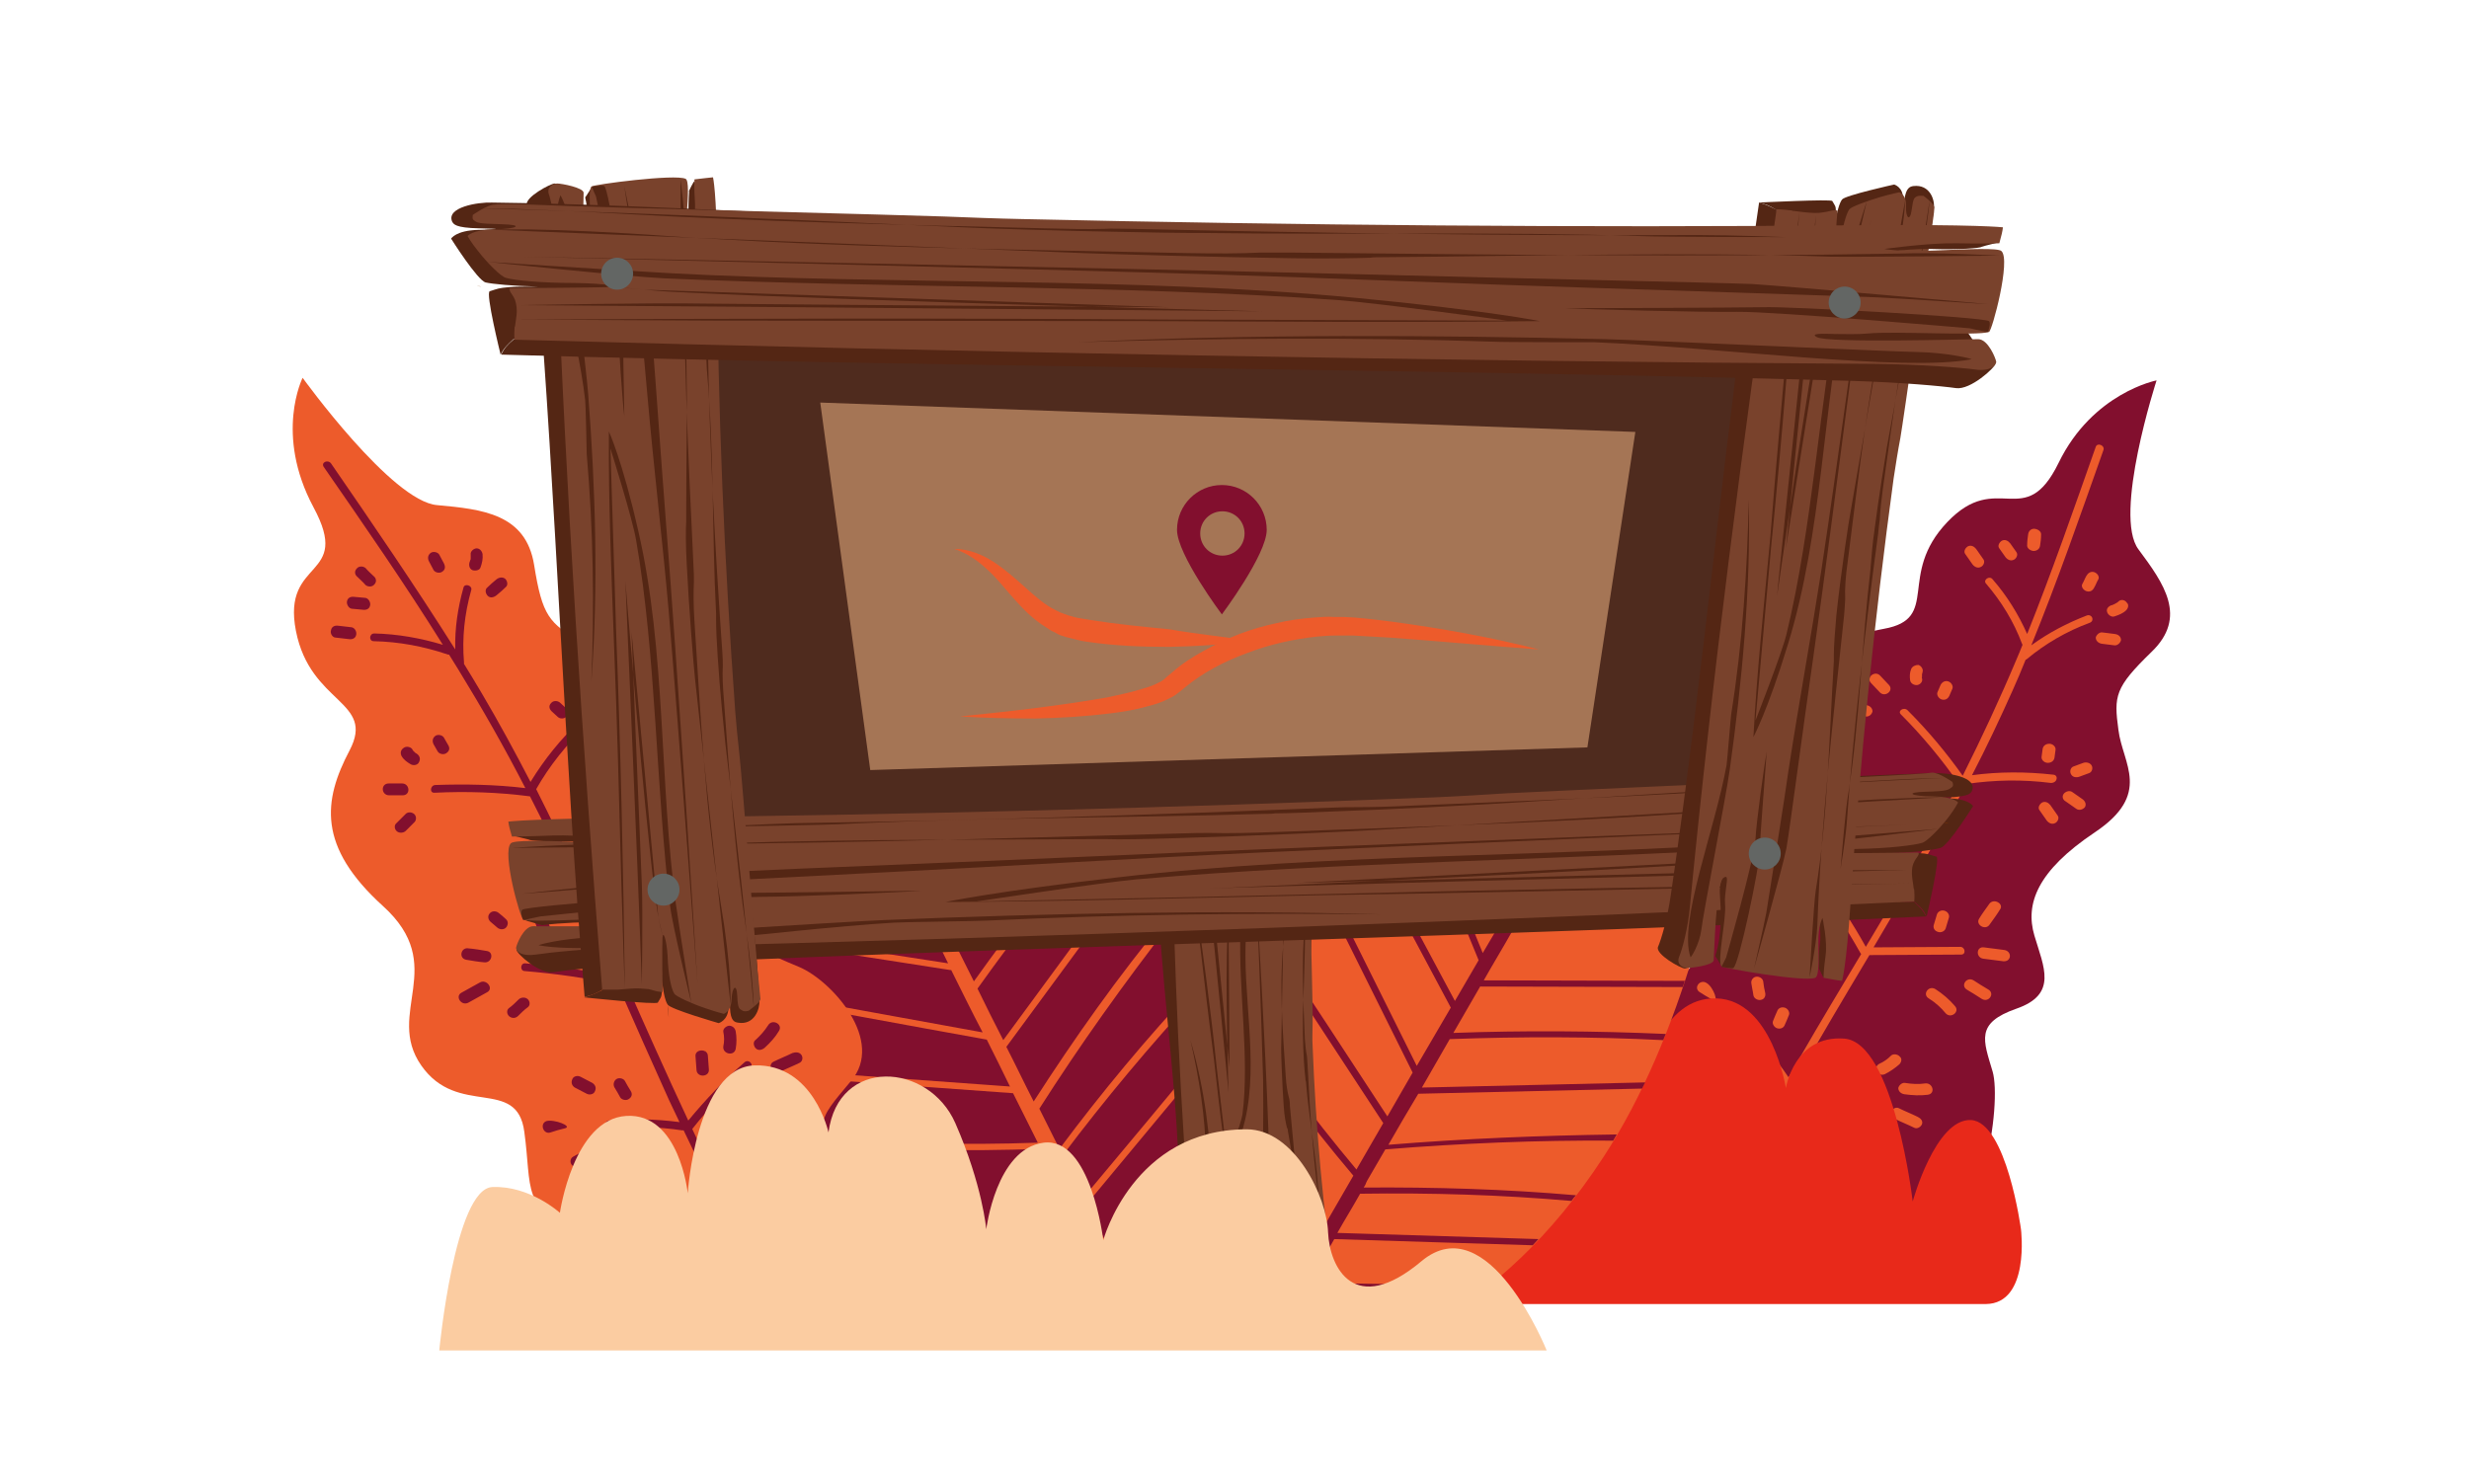 <?xml version="1.0" encoding="utf-8"?>
<!-- Generator: Adobe Illustrator 21.1.0, SVG Export Plug-In . SVG Version: 6.00 Build 0)  -->
<svg version="1.1" id="Ebene_1" xmlns="http://www.w3.org/2000/svg" xmlns:xlink="http://www.w3.org/1999/xlink" x="0px" y="0px"
	 viewBox="0 0 478.9 288" style="enable-background:new 0 0 478.9 288;" xml:space="preserve">
<style type="text/css">
	.st0{fill:#E8291A;}
	.st1{fill:#ED5B2B;}
	.st2{fill:#FBCCA1;}
	.st3{fill:#820F2E;}
	.st4{fill:#271607;}
	.st5{opacity:0.1;}
	.st6{clip-path:url(#SVGID_2_);fill:#FFFFFF;}
	.st7{fill:#3B3534;}
	.st8{fill:#6B102B;}
	.st9{fill:#002E2C;}
	.st10{fill:#941239;}
	.st11{opacity:0.9;}
	.st12{clip-path:url(#SVGID_4_);fill:#D8DADA;}
	.st13{clip-path:url(#SVGID_6_);fill:#D8DADA;}
	.st14{fill:#518198;}
	.st15{fill:#F69C00;}
	.st16{fill:#ED5607;}
	.st17{fill:#FDD184;}
	.st18{fill:#EA3C0F;}
	.st19{fill:#E6BFA5;}
	.st20{clip-path:url(#SVGID_8_);fill:#6B102B;}
	.st21{clip-path:url(#SVGID_10_);fill:#FFFFFF;}
	.st22{clip-path:url(#SVGID_12_);fill:#FFFFFF;}
	.st23{fill:#877C7A;}
	.st24{fill:#302B28;}
	.st25{fill:#5A524F;}
	.st26{fill:#A8A09E;}
	.st27{fill:#B8A8A6;}
	.st28{fill:#DCCECB;}
	.st29{opacity:0.3;}
	.st30{clip-path:url(#SVGID_14_);fill:#AADBE0;}
	.st31{opacity:0.2;}
	.st32{clip-path:url(#SVGID_16_);fill:#AADBE0;}
	.st33{fill:#FFE274;}
	.st34{fill:#FAB40C;}
	.st35{clip-path:url(#SVGID_18_);fill:#AADBE0;}
	.st36{clip-path:url(#SVGID_20_);fill:url(#SVGID_21_);}
	.st37{fill:#D78D5A;}
	.st38{fill:#D99A68;}
	.st39{fill:#66322A;}
	.st40{clip-path:url(#SVGID_23_);fill:url(#SVGID_24_);}
	.st41{fill:#BE7A50;}
	.st42{fill:#2F0C27;}
	.st43{fill:#636664;}
	.st44{fill:#4F2B1E;}
	.st45{fill:#542614;}
	.st46{fill:#79422C;}
	.st47{fill:#833500;}
	.st48{fill:#A57555;}
	.st49{fill:#485B5E;}
	.st50{fill:#7B8E91;}
	.st51{opacity:0.6;fill:#9EB1B5;}
	.st52{fill:#596D71;}
	.st53{fill:#F4931F;}
	.st54{fill:#9EB1B5;}
	.st55{fill:#FDCF0C;}
	.st56{fill:#F9AE15;}
	.st57{fill:#FFFFFF;}
	.st58{fill:#E7EAE1;}
	.st59{fill:#C6C4AF;}
	.st60{filter:url(#Adobe_OpacityMaskFilter);}
	.st61{opacity:0.1;mask:url(#SVGID_25_);}
	.st62{fill:#87442A;}
	.st63{filter:url(#Adobe_OpacityMaskFilter_1_);}
	.st64{opacity:0.1;mask:url(#SVGID_26_);}
	.st65{opacity:0.47;}
	.st66{clip-path:url(#SVGID_28_);fill:#FFFFFF;}
</style>
<g>
	<path class="st3" d="M386.5,207.9c-1.8-6.1-3.4-9.4,4.6-12.2c8.1-2.8,5.3-8.1,3.5-14.2c-1.8-6.1,0.5-12.5,11.7-20
		c11.2-7.5,5.4-13.3,4.6-19.9c-0.9-6.6-0.7-8.2,6.4-15.1c7.1-6.8,2.4-13.3-2.5-19.9c-5-6.6,3.5-32.8,3.5-32.8s-12.4,2.4-19,16
		c-6.6,13.5-11.8,1.2-21.6,11.5c-9.8,10.3-1.2,18.7-12.3,20.7c-11.1,2-19.1,6.3-20.4,22.1c-1.3,15.8-16.6,12.2-20.4,23.1
		c-3.7,10.9,10.1,14.4,2.2,21.6c-7.8,7.3-13.4,8.8-7.7,17.9c5.7,9.1-7.9,14-2.9,26.5c0.2,0.5,0.4,1,0.6,1.5
		c6.7,14,25.8,19.2,39,10.4c3-2,5.1-4.3,5.5-7c1.5-10.7,2.1,2,12.7,2.2C384.6,240.5,388.3,214,386.5,207.9"/>
	<path class="st1" d="M398.3,150.3c-5.3-0.6-10.6-0.6-15.8,0.1c2.8-5.4,5.4-10.9,7.9-16.5c0.9-2,1.7-3.9,2.5-5.9
		c0.1,0,0.2-0.1,0.2-0.1c3.6-3,7.7-5.4,12.3-7.1c0.9-0.4,0.4-1.7-0.6-1.4c-3.9,1.5-7.5,3.4-10.8,5.8c5.1-12.5,9.5-25.2,14-37.9
		c0.3-0.9-1.2-1.5-1.5-0.6c-4.3,12.2-8.5,24.3-13.3,36.3c-1.7-3.8-3.9-7.4-6.7-10.6c-0.6-0.8-1.9,0.1-1.3,0.8c3,3.5,5.4,7.4,7,11.7
		c0,0.1,0.1,0.1,0.1,0.2c-0.4,1-0.8,2-1.2,2.9c-3.2,7.6-6.7,15.1-10.4,22.5c-3.2-4.5-6.7-8.7-10.7-12.7c-0.7-0.7-2,0.1-1.3,0.8
		c4.2,4.2,7.9,8.7,11.2,13.4c-2.7,5.1-5.4,10.2-8.3,15.3c-3.2,5.5-6.4,10.9-9.7,16.4c-2.6-4.7-5.6-9.2-8.9-13.6
		c-0.6-0.8-1.9,0-1.3,0.8c3.4,4.5,6.4,9.1,9.1,13.9c0.1,0.1,0.1,0.2,0.2,0.3c-4,6.7-8,13.3-11.9,20.1c-0.7,1.3-1.5,2.6-2.2,3.8
		c-2.4-3.6-5.2-6.9-8.5-9.9c-0.7-0.7-1.7,0.4-1,1.1c3.3,3,6.1,6.4,8.5,10.1c0,0.1,0.1,0.1,0.2,0.2c-6,10.7-9.5,17.2-14.2,28.5
		c-5.6,13.6,2.3-1.5,5.2-7.7c3.1-6.7,6.6-13.2,10.2-19.7c0,0,0-0.1,0-0.1c5.6-0.1,11.2,0.3,16.7,1.1c1,0.2,1.3-1.3,0.2-1.4
		c-5.3-0.8-10.7-1.2-16.1-1.1c4.7-8.4,9.6-16.6,14.5-24.8c5.9,0,11.9-0.1,17.8-0.1c1,0,0.8-1.5-0.2-1.5c-5.6,0-11.2,0.1-16.8,0.1
		c6.2-10.5,12.4-21,18-31.7c5.4-0.8,10.9-0.9,16.4-0.2C399.1,151.9,399.3,150.4,398.3,150.3"/>
	<path class="st1" d="M387.8,106.4c0.4,0.6,0.8,1.1,1.2,1.7c0.4,0.5,1,0.8,1.6,0.5c0.5-0.2,0.9-1,0.5-1.5c-0.4-0.6-0.8-1.1-1.2-1.7
		c-0.4-0.5-1-0.8-1.6-0.5C387.8,105.2,387.4,105.9,387.8,106.4"/>
	<path class="st1" d="M393.4,103.6c-0.1,0.7-0.2,1.4-0.2,2.1c-0.1,0.6,0.5,1.1,1.2,1.2c0.7,0,1.2-0.4,1.3-1c0.1-0.7,0.2-1.4,0.2-2.1
		c0.1-0.6-0.5-1.1-1.2-1.2C394,102.5,393.5,103,393.4,103.6"/>
	<path class="st1" d="M381.2,107.5l1.4,2c0.4,0.5,1,0.8,1.6,0.5c0.5-0.2,0.9-1,0.5-1.5l-1.4-2c-0.4-0.5-1-0.8-1.6-0.5
		C381.2,106.3,380.8,107,381.2,107.5"/>
	<path class="st1" d="M404.7,111.7c-0.3,0.5-0.5,1.1-0.8,1.6c-0.3,0.5,0.2,1.2,0.8,1.4c0.7,0.2,1.2-0.1,1.5-0.7
		c0.3-0.5,0.5-1.1,0.8-1.6c0.3-0.5-0.2-1.2-0.8-1.4C405.5,110.8,405,111.2,404.7,111.7"/>
	<path class="st1" d="M410.9,116.7c-0.1,0.1-0.2,0.2-0.4,0.3c-0.1,0-0.1,0.1-0.2,0.1c0.1,0,0.1,0,0,0c-0.1,0.1-0.2,0.1-0.4,0.2
		c0,0-0.4,0.2-0.3,0.1c-0.6,0.2-1.1,0.7-0.9,1.3c0.1,0.5,0.8,1.1,1.4,0.9c0.9-0.3,1.7-0.6,2.3-1.2c0.4-0.4,0.6-1.1,0.1-1.5
		C412.2,116.4,411.4,116.2,410.9,116.7"/>
	<path class="st1" d="M410.2,123c-0.8-0.1-1.6-0.2-2.4-0.3c-0.6-0.1-1.2,0.5-1.3,1c0,0.6,0.5,1.1,1.2,1.2c0.8,0.1,1.6,0.2,2.4,0.3
		c0.6,0.1,1.2-0.5,1.3-1C411.4,123.5,410.9,123.1,410.2,123"/>
	<path class="st1" d="M359.4,138.8c0.8,0.1,1.6,0.2,2.5,0.2c0.6,0.1,1.2-0.4,1.3-1c0-0.6-0.5-1.1-1.2-1.2l-2.5-0.2
		c-0.6-0.1-1.2,0.4-1.3,1C358.2,138.2,358.7,138.7,359.4,138.8"/>
	<path class="st1" d="M362.9,132.5c0.6,0.6,1.1,1.2,1.7,1.8c1,1.1,2.8-0.3,1.8-1.4c-0.6-0.6-1.1-1.2-1.7-1.8
		C363.7,130,361.9,131.4,362.9,132.5"/>
	<path class="st1" d="M370.7,129.8c-0.3,0.7-0.3,1.5-0.2,2.2c0.1,0.6,0.8,1,1.4,0.9c0.6-0.1,1.1-0.7,0.9-1.3c0,0-0.1-0.4,0-0.2
		c0-0.1,0-0.2,0-0.4c0-0.1,0-0.1,0-0.2c0,0.1,0,0.1,0,0c0-0.1,0.1-0.2,0.1-0.4c0.2-0.5-0.2-1.2-0.8-1.4
		C371.5,129,370.9,129.3,370.7,129.8"/>
	<path class="st1" d="M376.4,132.9c-0.2,0.5-0.4,0.9-0.6,1.4c-0.2,0.5,0.2,1.2,0.8,1.4c0.7,0.2,1.2-0.1,1.5-0.7
		c0.2-0.5,0.4-0.9,0.6-1.4c0.2-0.5-0.2-1.2-0.8-1.4C377.3,132,376.7,132.3,376.4,132.9"/>
	<path class="st1" d="M396.2,145.3c-0.1,0.5-0.1,1-0.2,1.5c-0.1,0.6,0.5,1.2,1.2,1.2c0.7,0,1.2-0.4,1.3-1c0.1-0.5,0.1-1,0.2-1.5
		c0.1-0.6-0.5-1.2-1.2-1.2C396.8,144.3,396.3,144.7,396.2,145.3"/>
	<path class="st1" d="M404.1,148c-0.6,0.2-1.3,0.5-1.9,0.7c-0.6,0.2-0.8,1-0.5,1.5c0.3,0.6,1,0.7,1.6,0.5c0.6-0.2,1.3-0.5,1.9-0.7
		c0.6-0.2,0.8-1,0.5-1.5C405.4,148,404.7,147.8,404.1,148"/>
	<path class="st1" d="M404,155.1c-0.7-0.5-1.3-0.9-2-1.4c-0.5-0.4-1.3-0.2-1.7,0.3c-0.4,0.5-0.2,1.2,0.4,1.5c0.7,0.5,1.3,0.9,2,1.4
		c0.5,0.4,1.3,0.2,1.7-0.3C404.7,156.1,404.5,155.5,404,155.1"/>
	<path class="st1" d="M395.6,157.2c0.5,0.7,0.9,1.3,1.4,2c0.4,0.5,1,0.8,1.6,0.5c0.5-0.2,0.9-1,0.5-1.5l-1.4-2
		c-0.4-0.5-1-0.8-1.6-0.5C395.6,156,395.2,156.7,395.6,157.2"/>
	<path class="st1" d="M346.7,173.1c-0.9-0.1-1.7-0.2-2.6-0.3c-0.6-0.1-1.2,0.5-1.3,1c0,0.6,0.5,1.1,1.2,1.2c0.9,0.1,1.7,0.2,2.6,0.3
		c0.6,0.1,1.2-0.5,1.3-1C347.9,173.7,347.4,173.2,346.7,173.1"/>
	<path class="st1" d="M344.6,165.9c-1.3-0.5-2.6-1-3.9-1.4c-1.4-0.5-2.2,1.5-0.7,2.1c1.3,0.5,2.6,1,3.9,1.4
		C345.4,168.5,346.1,166.4,344.6,165.9"/>
	<path class="st1" d="M346.5,161.5c0.6,0.9,1.2,1.8,1.7,2.8c0.8,1.2,2.9,0.3,2.1-0.9c-0.6-0.9-1.2-1.8-1.7-2.8
		C347.9,159.3,345.8,160.2,346.5,161.5"/>
	<path class="st1" d="M355.5,160.5l-0.1,1.7c0,0.6,0.5,1.2,1.2,1.2c0.7,0,1.2-0.4,1.3-1c0-0.6,0.1-1.1,0.1-1.7
		c0-0.6-0.5-1.2-1.2-1.2C356.1,159.5,355.6,159.9,355.5,160.5"/>
	<path class="st1" d="M361.1,166.5c-0.5,0.7-1,1.4-1.5,2.1c-0.8,1.2,1.2,2.4,2,1.2c0.5-0.7,1-1.4,1.5-2.1
		C363.9,166.6,361.9,165.4,361.1,166.5"/>
	<path class="st1" d="M375.7,177.4c-0.2,0.7-0.4,1.3-0.6,2c-0.2,0.6,0.1,1.2,0.8,1.4c0.6,0.2,1.3-0.1,1.5-0.7c0.2-0.7,0.4-1.3,0.6-2
		c0.2-0.6-0.2-1.2-0.8-1.4C376.6,176.5,375.9,176.8,375.7,177.4"/>
	<path class="st1" d="M385.9,175.3c-0.7,1-1.4,1.9-2,2.9c-0.8,1.2,1.2,2.4,2,1.2c0.7-1,1.4-1.9,2-2.9
		C388.8,175.4,386.8,174.2,385.9,175.3"/>
	<path class="st1" d="M388.7,184.3c-1.3-0.2-2.6-0.3-3.9-0.5c-1.5-0.2-1.6,2-0.1,2.2c1.3,0.2,2.6,0.3,3.9,0.5
		C390.2,186.6,390.3,184.5,388.7,184.3"/>
	<path class="st1" d="M385.7,192c-1-0.6-2-1.2-2.9-1.8c-1.3-0.8-2.6,1-1.3,1.8c1,0.6,2,1.2,2.9,1.8C385.7,194.6,387,192.8,385.7,192
		"/>
	<path class="st1" d="M379.2,195.2c-1.1-1.3-2.4-2.4-3.8-3.3c-1.3-0.8-2.6,1-1.3,1.8c1.3,0.8,2.4,1.8,3.3,2.9
		C378.4,197.7,380.2,196.3,379.2,195.2"/>
	<path class="st1" d="M332.6,204.2c-1.2,0.2-2.4,0.4-3.6,0.6c-1.5,0.2-1,2.4,0.5,2.2c1.2-0.2,2.4-0.4,3.6-0.6
		C334.7,206.2,334.2,204,332.6,204.2"/>
	<path class="st1" d="M328,200.3c1,0.4,1.9,0.7,2.9,1.1c0.6,0.2,1.3-0.2,1.5-0.7c0.2-0.6-0.2-1.2-0.8-1.4c-1-0.4-1.9-0.7-2.9-1.1
		c-0.6-0.2-1.3,0.2-1.5,0.7C327,199.5,327.4,200.1,328,200.3"/>
	<path class="st1" d="M329.7,192.5c0.8,0.5,1.6,1,2.5,1.5c1.3,0.8,0.2-2.5-1.2-3.3c-0.8-0.5,0.8,0.5,0,0
		C329.7,189.9,328.4,191.7,329.7,192.5"/>
	<path class="st1" d="M339.7,190.8c0.1,0.8,0.3,1.5,0.4,2.3c0.1,0.6,0.8,1,1.4,0.9c0.7-0.1,1-0.7,0.9-1.3c-0.2-0.8-0.3-1.5-0.4-2.3
		c-0.1-0.6-0.8-1-1.4-0.9C340,189.6,339.6,190.2,339.7,190.8"/>
	<path class="st1" d="M344.7,196.2c-0.3,0.6-0.5,1.2-0.8,1.9c-0.2,0.5,0.2,1.2,0.8,1.4c0.7,0.2,1.3-0.1,1.5-0.7
		c0.3-0.6,0.5-1.2,0.8-1.9c0.2-0.5-0.2-1.2-0.8-1.4C345.5,195.3,344.9,195.6,344.7,196.2"/>
	<path class="st1" d="M359.5,203.7c-0.7,0.6-1.4,1.1-2.1,1.7c-1.1,0.9,0.5,2.6,1.6,1.7c0.7-0.6,1.4-1.1,2.1-1.7
		C362.3,204.5,360.6,202.8,359.5,203.7"/>
	<path class="st1" d="M366.8,204.8c-0.7,0.7-1.4,1.2-2.3,1.6c-1.3,0.7-0.3,2.6,1.1,2c1-0.5,2-1.2,2.8-1.9c0.4-0.4,0.6-1.1,0.1-1.5
		C368.1,204.5,367.2,204.4,366.8,204.8"/>
	<path class="st1" d="M373.4,210.2c-1.3,0.2-2.6,0.1-3.9-0.1c-0.6-0.1-1.2,0.5-1.3,1c0,0.6,0.5,1.1,1.2,1.2c1.5,0.2,3,0.3,4.5,0.1
		C375.5,212.2,374.9,210,373.4,210.2"/>
	<path class="st1" d="M372,216.7c-1.2-0.6-2.5-1.1-3.7-1.7c-0.6-0.3-1.3,0.2-1.5,0.7c-0.2,0.6,0.2,1.1,0.8,1.4
		c1.2,0.6,2.5,1.1,3.7,1.7c0.6,0.3,1.3-0.2,1.5-0.7C373,217.5,372.6,217,372,216.7"/>
	<path class="st1" d="M364.4,219.3c-1.7-1.7-3.5-3.4-5.2-5c-1.1-1-2.9,0.4-1.8,1.4c1.7,1.7,3.5,3.4,5.2,5
		C363.7,221.8,365.5,220.4,364.4,219.3"/>
	<path class="st1" d="M355.1,217.7c-0.9-0.5-1.8-1.1-2.7-1.6c-1.3-0.8-2.6,1-1.3,1.8c0.9,0.5,1.8,1.1,2.7,1.6
		C355.1,220.3,356.4,218.5,355.1,217.7"/>
</g>
<path class="st0" d="M392,238.5c0,0-2.8-20.8-9.7-21.2c-6.9-0.3-11.3,15.8-11.3,15.8s-3.6-30.9-13.3-31.6
	c-9.7-0.7-11.3,9.6-11.3,9.6s-2.7-17.1-13.5-17.4c-10.8-0.3-13.6,14.8-13.6,14.8c-1.8-16.8-19-12.6-23.3,1.6
	c-2.4,7.7-2.8,14.4-2.8,14.4s-7.5-16.2-12.3-16.9c-8.7-1.3-11,21.5-11,21.5s-3.1-26.9-12.6-26.2c-9.5,0.7-9.7,22-9.7,22
	s-0.8-26-9.5-25c-8.7,1-7.2,23.5-7.4,31.2c-0.3,7.7-6.9,18.8-19.2,6.4c-12.3-12.4-17.2,15.5-17.2,15.5l190.9,0
	C393.8,252.9,392,238.5,392,238.5"/>
<g>
	<path class="st1" d="M341.5,94.8c0,0-75.7,46.8-100.9,95.9c-8.5,16.7-11.1,30.7-10.8,41.9c0.6,23.4,27.5,36.3,49.2,23.6
		c10.4-6.1,21.7-15.9,32-31.7C341.5,177.9,341.5,94.8,341.5,94.8"/>
	<path class="st3" d="M269.3,222.1c1.9-3.3,3.8-6.6,5.8-9.9l43.4-1c0.2-0.4,0.4-0.8,0.6-1.2c-14.4,0.3-28.9,0.7-43.3,1
		c1.8-3.1,3.6-6.3,5.4-9.4c13.8-0.5,27.7-0.5,41.4,0.2c0.2-0.4,0.3-0.8,0.5-1.2c-13.7-0.6-27.4-0.7-41.2-0.2c1.7-3,3.5-6,5.2-9
		l39.3,0.1c0.1-0.4,0.3-0.8,0.4-1.2l-39-0.1c1.8-3.2,3.7-6.3,5.5-9.5c12.3-1,24.6-1.4,36.8-1.5c0.1-0.4,0.2-0.8,0.3-1.2
		c-12.1,0-24.3,0.5-36.4,1.4c1.9-3.2,3.8-6.5,5.6-9.7c11-0.7,22.1-1,33.1-0.8c0.1-0.4,0.2-0.8,0.3-1.2c-10.8-0.2-21.7,0.1-32.6,0.8
		c1.5-2.6,3.1-5.3,4.6-7.9c10-1,19.9-1.6,29.9-1.8c0.1-0.4,0.2-0.8,0.2-1.2c-9.8,0.2-19.6,0.7-29.4,1.7c1.9-3.2,3.7-6.4,5.6-9.7
		c8.5-1.6,17-2.4,25.6-2.4c0.1-0.4,0.1-0.8,0.2-1.2c-8.3-0.1-16.7,0.7-25,2.2c0.6-1.1,1.3-2.2,1.9-3.3c0.2-0.1,0.3-0.3,0.3-0.6
		c0.5-0.8,0.9-1.6,1.4-2.4c7.3-1.9,14.8-2.5,22.2-1.9c0.1-0.4,0.1-0.8,0.2-1.2c-7.2-0.6-14.4-0.1-21.5,1.6c1.4-2.4,2.8-4.8,4.2-7.2
		c6.1-1.1,12.2-1.7,18.3-2c0-0.4,0.1-0.8,0.1-1.2c-5.9,0.2-11.8,0.8-17.7,1.9c1.3-2.2,2.6-4.5,3.9-6.7c4.1-0.1,8.2-0.2,12.3-0.4
		c0.7,0,1.4,0,2-0.1c0-0.4,0.1-0.8,0.1-1.2c-1,0-2,0-3,0.1c-3.6,0.1-7.1,0.2-10.7,0.3c1.1-1.9,2.2-3.8,3.3-5.7
		c3.7-0.7,7.3-1.3,11-1.7c0-0.4,0.1-0.8,0.1-1.2c-3.4,0.4-6.9,0.9-10.3,1.5c1.3-2.2,2.6-4.4,3.9-6.6c2.3-0.4,4.6-0.6,6.8-0.8
		c0-0.4,0-0.8,0.1-1.2c-2.1,0.1-4.1,0.4-6.1,0.7l2.3-4c1.3-0.2,2.7-0.4,4-0.7c0-0.4,0-0.8,0.1-1.2c-1.1,0.2-2.2,0.4-3.3,0.6
		c1.2-2,2.3-4,3.5-6c0-1.9,0-2.9,0-2.9s-0.9,0.6-2.6,1.6c-1.3,2.2-2.6,4.5-3.9,6.7c-0.2-1.2-0.5-2.4-0.8-3.6
		c-0.4,0.2-0.7,0.5-1.1,0.7c0.4,1.5,0.7,3.1,0.9,4.7c-0.9,1.6-1.8,3.1-2.7,4.7c-0.4-2.4-0.9-4.7-1.7-6.9c-0.4,0.2-0.7,0.5-1.1,0.8
		c0.8,2.4,1.4,4.8,1.7,7.4c0,0.2,0.1,0.3,0.2,0.4c-1.7,2.9-3.3,5.7-5,8.6c-0.9-4-2-8-3.2-11.9c-0.4,0.3-0.7,0.5-1.1,0.8
		c1.3,4.2,2.4,8.4,3.4,12.7c-1.5,2.6-3,5.1-4.5,7.7c-1.4-5.5-2.9-11-4.5-16.4c-0.4,0.3-0.7,0.5-1.1,0.8c1.7,5.7,3.3,11.4,4.7,17.1
		c-1.8,3.2-3.7,6.3-5.5,9.5c-1.5-7.3-3.4-14.6-5.5-21.8c-0.4,0.3-0.7,0.6-1.1,0.8c2.2,7.4,4.1,15,5.6,22.6c-1.2,2.1-2.4,4.2-3.6,6.2
		c-3.1-7.7-6.2-15.3-9.4-23c-0.3,0.3-0.7,0.6-1,0.8c3.2,7.9,6.4,15.7,9.6,23.6c-2.3,4-4.7,8.1-7,12.1c-2.2-10.4-5-20.7-8.5-30.7
		c-0.4,0.3-0.7,0.6-1.1,0.9c3.5,10.3,6.3,20.8,8.6,31.5c-2.1,3.7-4.3,7.4-6.4,11.1c-4.2-11.1-8.5-22.1-12.7-33.2
		c-0.3,0.3-0.7,0.6-1,0.9l12.9,33.7c-0.8,1.4-1.6,2.8-2.4,4.2l-3,5.1c-4.9-12-9.8-24-14.7-36c-0.3,0.3-0.7,0.7-1,1
		c5,12.1,9.9,24.3,14.9,36.4c-1.5,2.6-3.1,5.3-4.6,7.9c-6.3-11.8-12.6-23.5-18.9-35.3c-0.3,0.3-0.6,0.7-0.9,1
		c6.3,11.8,12.6,23.6,18.9,35.4c0,0.1,0.1,0.1,0.1,0.2c-2.2,3.8-4.4,7.5-6.6,11.3c-6.4-12.9-12.9-25.9-19.3-38.8
		c-0.3,0.4-0.6,0.7-0.9,1.1c6.5,13,12.9,26,19.4,39c-1.6,2.8-3.3,5.7-4.9,8.5c-7.7-11.8-15.4-23.5-23.2-35.3
		c-0.3,0.4-0.5,0.8-0.8,1.2c7.7,11.8,15.5,23.6,23.2,35.4c-1.7,3-3.5,6-5.2,9c-8.8-10.5-16.9-21.4-24.3-32.8
		c-0.2,0.5-0.4,0.9-0.6,1.4c7.4,11.3,15.5,22.2,24.3,32.6c-2.8,4.9-5.7,9.8-8.5,14.7c-7.9-9.3-15.2-19-22.1-29.1
		c-0.1,0.6-0.3,1.1-0.4,1.7c6.7,9.8,14,19.3,21.7,28.4c0,0.1,0.1,0.1,0.2,0.1c-1.2,2.1-2.4,4.1-3.6,6.2
		c-6.6-7.2-13.3-14.3-19.9-21.5c0,0.6,0,1.2,0,1.8c6.4,6.9,12.9,13.9,19.3,20.8c-1.2,2-2.4,4.1-3.5,6.1c0.8,0.4,1.7,0.8,2.6,1.2
		c0.3-0.6,0.7-1.1,1-1.7c9.1,0.2,18.2,0.4,27.2,0.6c0.7-0.4,1.5-0.7,2.2-1.1c-9.6-0.2-19.2-0.4-28.7-0.7c1.1-1.8,2.1-3.6,3.2-5.5
		c11.3,0.2,22.7,0.3,34,0.5c0.5-0.4,1-0.8,1.5-1.2c-11.6-0.2-23.2-0.3-34.8-0.5c1.6-2.8,3.3-5.6,4.9-8.5c12.8,0.4,25.7,0.8,38.5,1.2
		c0.4-0.4,0.7-0.8,1.1-1.2c-13-0.4-26-0.8-39-1.2c1.4-2.5,2.9-4.9,4.3-7.4c0-0.1,0.1-0.1,0.1-0.2c13.7-0.2,27.4,0.2,41,1.4
		c0.3-0.4,0.6-0.8,0.9-1.1c-13.7-1.2-27.4-1.6-41.2-1.5c0.2-0.3,0.4-0.6,0.5-1c0.1-0.1,0.1-0.1,0.1-0.2c1.2-2.1,2.4-4.1,3.6-6.2
		c14.7-1.2,29.5-1.8,44.2-1.7c0.2-0.4,0.5-0.8,0.7-1.2C298.8,220.3,284,220.9,269.3,222.1"/>
</g>
<g>
	<path class="st3" d="M131.2,79.1c0,0-4.6,88.2,23.8,138c9.6,16.9,20.5,27.5,30.7,34.1c21.2,13.8,49.1,0.5,51-24.3
		c0.9-11.9-0.9-26.8-8.7-44.6C205.2,129.9,131.2,79.1,131.2,79.1"/>
	<path class="st1" d="M200.5,213.7c-1.8-3.5-3.5-7.1-5.3-10.6c8.5-11.6,17.1-23.2,25.6-34.8c-0.2-0.4-0.5-0.8-0.7-1.2
		c-8.5,11.6-17,23.1-25.5,34.7c-1.7-3.3-3.4-6.7-5-10c8-11.2,16.5-22.1,25.4-32.6c-0.2-0.4-0.5-0.7-0.8-1.1
		c-8.9,10.4-17.4,21.2-25.3,32.3l-4.8-9.6c8-10.3,16.1-20.6,24.1-30.9c-0.3-0.3-0.5-0.7-0.8-1c-8,10.2-15.9,20.4-23.9,30.7
		c-1.7-3.4-3.4-6.7-5.1-10.1c6.6-10.3,13.7-20.2,21.2-29.9c-0.3-0.3-0.6-0.7-0.9-1c-7.4,9.6-14.4,19.4-21,29.6
		c-1.7-3.5-3.5-6.9-5.2-10.4c6.1-9.1,12.6-18,19.5-26.5c-0.3-0.3-0.6-0.6-0.9-0.9c-6.8,8.4-13.2,17.2-19.2,26.2
		c-1.4-2.8-2.8-5.6-4.2-8.5c5.2-8.5,10.7-16.7,16.6-24.7c-0.3-0.3-0.6-0.6-0.9-0.9c-5.8,7.8-11.3,15.9-16.4,24.2
		c-1.7-3.4-3.5-6.9-5.2-10.3c3.7-7.7,8.2-14.9,13.5-21.6c-0.3-0.3-0.6-0.6-0.9-0.9c-5.2,6.5-9.6,13.6-13.3,21l-1.8-3.5
		c0-0.2-0.1-0.5-0.3-0.6c-0.4-0.8-0.9-1.7-1.3-2.5c2.8-6.9,6.8-13.2,11.9-18.6c-0.3-0.3-0.6-0.6-1-0.9c-4.9,5.3-8.9,11.3-11.7,18
		c-1.3-2.6-2.6-5.2-3.9-7.7c2.7-5.4,5.9-10.7,9.4-15.6c-0.3-0.3-0.7-0.6-1-0.8c-3.4,4.8-6.4,9.8-9.1,15l-3.6-7.2
		c2.4-3.3,4.8-6.6,7.2-9.9c0.4-0.5,0.8-1.1,1.2-1.6c-0.3-0.3-0.7-0.5-1-0.8c-0.6,0.8-1.2,1.6-1.8,2.4l-6.3,8.6l-3.1-6.1
		c1.6-3.3,3.3-6.5,5.2-9.7c-0.3-0.3-0.7-0.5-1-0.8c-1.8,2.9-3.4,6-4.9,9c-1.2-2.4-2.4-4.7-3.6-7.1c1.1-2,2.2-4,3.5-5.9
		c-0.3-0.3-0.7-0.5-1-0.8c-1.1,1.7-2.2,3.5-3.1,5.3c-0.7-1.4-1.4-2.9-2.1-4.3c0.6-1.2,1.2-2.4,1.9-3.6c-0.4-0.3-0.7-0.5-1-0.8
		l-1.5,2.9c-1.1-2.1-2.1-4.3-3.2-6.4c-1.7-1.2-2.6-1.8-2.6-1.8s-0.1,1.1-0.1,3l3.6,7.1c-1.2-0.6-2.4-1.1-3.7-1.5c0,0.4,0,0.9,0,1.3
		c1.6,0.6,3.2,1.3,4.7,2.2c0.8,1.7,1.7,3.3,2.5,5c-2.3-1.2-4.8-2.1-7.2-2.9c0,0.4,0,0.9,0,1.3c2.6,0.8,5.2,1.9,7.6,3.2
		c0.2,0.1,0.3,0.1,0.5,0.1c1.5,3.1,3.1,6.1,4.6,9.2c-4.1-1.7-8.3-3.3-12.6-4.7c0,0.4,0,0.9,0,1.3c4.5,1.5,9,3.3,13.4,5.1
		c1.4,2.7,2.8,5.5,4.1,8.2c-5.7-2.3-11.5-4.4-17.3-6.4c0,0.4,0,0.9,0.1,1.4c6.1,2.1,12.1,4.4,18.1,6.8c1.7,3.4,3.4,6.7,5.1,10.1
		c-7.5-3.3-15.1-6.3-22.8-9c0,0.5,0.1,0.9,0.1,1.4c8,2.8,15.8,6,23.6,9.4c1.1,2.2,2.2,4.4,3.3,6.7c-8.7-2.2-17.5-4.5-26.2-6.7
		c0,0.4,0.1,0.9,0.1,1.3c8.9,2.3,17.9,4.6,26.8,6.9c2.2,4.3,4.3,8.6,6.5,12.9c-10.6-4.6-21.5-8.7-32.5-12.1c0.1,0.5,0.1,0.9,0.2,1.4
		c11.3,3.6,22.4,7.7,33.3,12.5c2,3.9,4,7.9,5.9,11.8c-12.4-3.4-24.9-6.8-37.3-10.3c0.1,0.5,0.1,0.9,0.2,1.4
		c12.6,3.5,25.2,6.9,37.8,10.4c0.8,1.5,1.5,3,2.3,4.5c0.9,1.8,1.8,3.7,2.8,5.5c-13.7-3.5-27.4-6.9-41.1-10.4
		c0.1,0.5,0.2,0.9,0.3,1.4c13.8,3.5,27.7,7,41.5,10.5c1.4,2.8,2.8,5.6,4.2,8.5c-14.3-2.2-28.6-4.4-42.9-6.7c0.1,0.4,0.2,0.9,0.3,1.3
		l43,6.7c0.1,0,0.2,0,0.2,0c2,4,4,8.1,6.1,12.1c-15.4-2.8-30.9-5.6-46.3-8.5c0.1,0.5,0.3,0.9,0.5,1.4c15.5,2.8,31,5.7,46.6,8.5
		c1.5,3,3,6,4.5,9.1c-15.2-1.1-30.4-2.2-45.6-3.3c0.2,0.4,0.4,0.9,0.6,1.3c15.2,1.1,30.4,2.2,45.6,3.3c1.6,3.2,3.2,6.4,4.8,9.6
		c-14.7,0.5-29.3,0.2-44-0.9c0.3,0.5,0.6,0.9,0.8,1.3c14.6,1.1,29.2,1.3,43.8,0.8c2.6,5.2,5.2,10.4,7.9,15.6
		c-13.1,0.5-26.3,0.4-39.4-0.3c0.4,0.5,0.9,0.9,1.3,1.3c12.8,0.7,25.7,0.8,38.5,0.3c0.1,0,0.1,0,0.2,0c1.1,2.2,2.2,4.4,3.3,6.6
		c-10.4,0.9-20.9,1.7-31.3,2.6c0.5,0.4,1.1,0.8,1.6,1.1c10.1-0.8,20.2-1.7,30.3-2.5c1.1,2.2,2.2,4.3,3.3,6.5
		c0.9-0.4,1.8-0.8,2.7-1.3c-0.3-0.6-0.6-1.2-0.9-1.8c5.7-7,11.5-14,17.2-21.1c0.1-0.8,0.2-1.6,0.3-2.4l-18.1,22.2
		c-1-1.9-1.9-3.9-2.9-5.8c7.1-8.8,14.1-17.7,21.2-26.5c0-0.6-0.1-1.3-0.1-1.9c-7.2,9-14.5,18.1-21.7,27.1c-1.5-3-3-6-4.5-9
		c8.2-9.9,16.4-19.7,24.6-29.6c-0.1-0.5-0.2-1.1-0.3-1.6c-8.3,10-16.6,20-24.9,29.9c-1.3-2.6-2.6-5.3-4-7.9c0-0.1-0.1-0.1-0.1-0.2
		c8.2-10.9,17-21.4,26.3-31.5c-0.2-0.5-0.3-0.9-0.5-1.4c-9.4,10-18.2,20.6-26.4,31.6c-0.2-0.3-0.3-0.7-0.5-1c0-0.1-0.1-0.2-0.1-0.2
		c-1.1-2.2-2.2-4.4-3.3-6.6c7.9-12.4,16.4-24.3,25.4-35.9c-0.2-0.4-0.4-0.9-0.6-1.3C216.9,189.4,208.4,201.4,200.5,213.7"/>
</g>
<rect x="132" y="56.9" class="st44" width="209.3" height="108.6"/>
<path class="st45" d="M236,224.2c-1.1,0.3,0.4,6.2,0.4,6.6c0,0.4-2.7,1.4-3.4,1.3c-0.7,0-5.4-1.3-5.1-1.9c0.3-0.6,0.8-2.2,0.7-4.2
	c-0.6-17.9-3.6-37-4.1-55.2c1.2,0.2,1.9,0.3,3.1,0.7c6.8,16.7,3.8,34.8,20.4,51.4c-4.8,1.9-6.4,1.6-11.4,1.6
	C236.6,224.2,236.4,224,236,224.2L236,224.2z"/>
<path class="st45" d="M238.9,243.3c0.6-2-0.4-4.1-0.9-5.4c-0.2-0.5-0.2-1-0.2-1.5c0-0.2,0-0.4,0-0.5c5,0,6.6,0.4,11.4-1.7
	c2,2.1,3,3.5,5.3,7c0,0.2,0.1,0.4,0.2,0.6c0.6,1.5-13.1,2.3-13.9,2.5C240.2,244.4,239.9,243.9,238.9,243.3L238.9,243.3z"/>
<path class="st45" d="M238.1,173.7c0-0.2-0.1-0.6-0.1-0.6S238.2,174.4,238.1,173.7z"/>
<path class="st45" d="M254.4,254.6c0-1.5-1.5-4-1.5-4s-0.4,0.6-0.2,1.9c-3.3-7.9-9.7-15.4-12.5-23.3c-6.9-18.9-7-38.1-12.5-57
	c-1.3-0.5-1.9-0.7-3.1-0.9c0,0,12.1,0,12.4,0.3c0.5,0.5,0.7,0.5,0.9,1.2c0.1,0.3,0.2,1,0.2,1.6c0,0.2,0,0.5,0.1,0.8
	c0.1,1.1,0,0.2-0.1-0.8c-0.1-1.4,0.2-2.5,0.5-2.9c0.4-0.4,8.3-1.4,8.3-1.4s1.6,0.4,1.9,1.7c0.3,1.3,0.4,1.4,0.3,0
	c-0.1-1.3,0.6-1.4,1.1-1.4c2.8-0.2,4,1.8,4,2.5c0.7,9.5-0.7,19.4-0.6,28.9c0.3,15.4,1.8,31.5,4.2,47.3c1,6.8-1.8,9.3-1.8,9.3
	c-0.4-0.4-0.6-0.6-1.1-1.1C255,257.5,254.5,256.2,254.4,254.6L254.4,254.6z"/>
<path class="st46" d="M254.2,175c0,0.8,0,1.6,0,2.4c0,2.3,0.5,18.7,0.4,21.1c0,1.5-0.1,3,0,4.4c0.6,15.6,2,31.8,4.4,47.8
	c1,6.9,0.6,8.3,0.6,8.3c-0.9-0.1-1.6-0.2-3.2-0.5c0,0-0.2-0.9-0.3-2.5c-0.1-1.6-1.6-4.2-1.6-4.2s-0.5,0.8,0,2.9c0.6,2,1,3.7,0.4,3.8
	c-1.7,0.4-15.8-1.8-16-2c-0.9-0.7-0.5-5.4-1.1-7c-0.2-0.6-0.3-1.3-0.3-1.9c0-0.9,0-1.4-0.7-1.1c-1.1,0.5,0.6,8.6,0.6,9.2
	c0.1,0.6-3.6,0.7-4.3,0.7c-0.7,0-1.9-0.5-1.6-1.3c0.3-0.8,0.7-3,0.4-5.7c-2.4-24.9-3.8-52.1-4.4-77.6c0,0,0.9,0,2.3,0.2
	c0.1,0,0.3,0,0.4,0.1c0.7,0.1,1.5,0.2,2.2,0.3c1,0.1,2.1,0.2,2.9,0.2c0.8,0,1.4-0.1,1.8-0.2c0.3,0,0.5,0,0.5,0.1
	c0.1,0.5,0.7,5,0.9,5.7c0.2,0.7,0.7-0.1,0.5-2c-0.2-1.9,0.1-3.4,0.5-3.9c0.3-0.3,2.7-0.8,5-1.2c1.7-0.3,3-0.4,3-0.4s1.3,0.3,1.5,1.6
	c0.3,1.3,1.1,1.8,1,0.5c-0.1-1.3,0.1-1.3,0.5-1.5c0.3-0.1,0.8,0,1.2,0c0,0,2.2,1,2.2,1.4C254.2,173.2,254.2,175,254.2,175L254.2,175
	z"/>
<path class="st47" d="M249,171.4c0,0,0,0.2,0,0.2s0,0,0,0C249,171.5,249,171.5,249,171.4C249,171.4,249,171.4,249,171.4L249,171.4z"
	/>
<path class="st47" d="M249,171.3L249,171.3C249,171.4,249,171.4,249,171.3L249,171.3L249,171.3z"/>
<path class="st47" d="M243.8,171.1c0-0.1,0-0.1,0.1-0.2C243.8,171,243.9,171.1,243.8,171.1C243.8,171.1,243.8,171.1,243.8,171.1
	L243.8,171.1z"/>
<path class="st47" d="M231.5,171.8C231.5,171.7,231.5,171.7,231.5,171.8C231.5,171.7,231.5,171.7,231.5,171.8L231.5,171.8
	L231.5,171.8z"/>
<g>
	<path class="st45" d="M254.3,252.2c0,0-1.3-7.8-1.3-9c0-7.4-1.9-15.9-3.2-23.8c0-0.3-0.1-0.5-0.2-0.7c-0.2-0.8-0.5-2.3-0.6-4.1
		c-0.3-4.1-0.5-9.8-0.5-11.1c0.2-10.5,0.6-31.6,0.6-31.6s0,0,0,0c0.1,0.4,0.2,1.2,0.3,2.3c0.1,1.8,0,4.5-0.3,7.4
		c-1.1,8.8-0.3,18.3,0.3,27.4c0.1,1.5,0.3,2.8,0.6,3.9c0.1,0.3,0.2,0.9,0.2,1.7c1,10.7,1.9,21.6,4,32.3
		C254.5,248.9,254.3,252.2,254.3,252.2L254.3,252.2z"/>
	<path class="st45" d="M253,171.6L253,171.6C253,171.7,253,171.6,253,171.6L253,171.6z M256.5,241.1c0,0,0.1-2.8-0.2-4.7
		c-1.5-10-2.2-20.2-2.7-30.1c0-0.6-0.1-1.1-0.1-1.4c-0.2-1-0.3-2-0.4-3.2c-0.3-7.6-0.7-15.3,0-22.7c0.2-2,0.2-4,0.2-5.4
		c-0.1-1.1-0.2-2-0.2-2s0,0.1,0,0.1c0.2,8.6-0.1,17.1-0.4,25.5c0,1,0,5.2,0.2,8.5c0.1,1.5,0.2,2.8,0.3,3.5c0,0.2,0,0.4,0.1,0.6
		c0.6,7.7,2.3,15.9,2.5,23.3C255.6,234.5,256.5,241.1,256.5,241.1L256.5,241.1z"/>
	<path class="st45" d="M244.6,250.9c0-0.2,0.5-4.6,0.5-5.8c0-1.3-0.1-13-0.1-14.7c-0.1-6.9,0.1-13.9,0-20.8
		c-0.3-11.9-1.3-36.3-1.3-36.3s1.8,30.4,2.3,45.4c0.2,7,0.8,17.6,0.7,19.8C246.7,240.7,244.7,250.5,244.6,250.9
		C244.7,250.9,244.7,250.9,244.6,250.9C244.7,250.9,244.6,250.9,244.6,250.9L244.6,250.9z"/>
	<path class="st45" d="M230.9,201.8c2.8,9.5,3.9,19,4.2,28.1c0.1,2.7-0.5,14.9-0.4,16.5c0.1,1.5-1,2.8-1,2.8
		c-3-3.8,0.6-13.2,0.8-19.8c0-0.3-0.6-5-0.6-5.3C233.8,216.7,232.6,209.2,230.9,201.8L230.9,201.8z"/>
	<path class="st45" d="M239.2,250.4L239.2,250.4c0,0,0.3-0.5,0.5-0.9c0,0,2-10.2,1.7-12.2c-0.4-2-0.6-8-0.5-9.1c0-0.1,0-0.1,0-0.1
		c0,0.3,1.3,9.4,1.6,10.7c0.3,1.3-0.4,11.6-1.2,11.8C240.9,250.7,239.5,250.5,239.2,250.4L239.2,250.4z"/>
	<path class="st45" d="M232.7,182.7c-0.6-5.1-1.1-9.9-1.2-10.6l0,0c1.7,11.7,3.3,23.4,4.5,35c0.2,1.9,2.1,17.8,2.1,17.8
		s2.6-6.8,2.9-8.7c1.4-11.1-0.8-23.9-0.4-35.5c0.1-1.8,2-9.2,2-9.2s-0.7,5.8-0.9,9.6c-0.8,11.6,2.5,24.7-0.2,36.2
		c-1.6,6.7-3.3,9.4-3.3,9.4c-1.2-7-1.9-14-2.7-20.9C234.5,198.1,233.6,190.4,232.7,182.7L232.7,182.7z"/>
	<path class="st45" d="M238.3,179.4c0.2-1.1,0.4-1.9,0.4-1.9S238.5,178.2,238.3,179.4L238.3,179.4z M234.4,172.6
		c1.4,13.2,3.9,39.4,3.9,39.4c0,0-0.7-20.7-0.2-30.7c0-0.8,0.2-1.9,0.2-1.9l0.2,27.7c0,0-1.7-16.5-2.5-24.7
		C235.8,179.8,234.4,172.6,234.4,172.6C234.4,172.6,234.4,172.6,234.4,172.6L234.4,172.6z"/>
</g>
<g>
	<path class="st1" d="M155,187.6c-6.4-2.7-10.2-3.8-7.7-11.7c2.5-8-3.7-9.4-10.1-12.1c-6.4-2.7-10.5-8.8-10.1-22.3
		c0.4-13.5-8.1-13.1-14.4-16.9c-6.2-3.8-7.5-5-9.1-15c-1.6-9.9-10-10.8-18.8-11.6c-8.8-0.7-26.1-24.7-26.1-24.7s-5.5,10.9,2.1,25.1
		c7.6,14.1-6.2,9.7-3.4,24c2.8,14.3,15.5,13.5,10.4,23.2c-5.1,9.7-6.3,18.6,6.5,30.2c12.8,11.6,0.3,20.7,7.4,30.9
		c7.1,10.2,18.6,2.1,20,12.9c1.5,10.8-0.6,15.9,10.7,17.8c11.4,1.9,7.2,15.3,21.1,20.1c0.5,0.2,1.1,0.3,1.7,0.5
		c16.2,4.4,32.4-6.4,33-22.3c0.1-3.6-0.6-6.8-2.7-8.9c-8.3-8.3-7.1-9.1-0.5-17C171.8,202,161.4,190.3,155,187.6"/>
	<path class="st3" d="M112.6,139.8c-3.8,3.5-7,7.5-9.7,11.9c-3-5.8-6.1-11.5-9.4-17.1c-1.2-2-2.3-3.9-3.5-5.8c0-0.1,0-0.2,0-0.3
		c-0.4-4.7,0.1-9.4,1.4-14c0.3-0.9-1.3-1.4-1.5-0.5c-1.1,3.9-1.7,7.9-1.6,12c-7.7-12.2-15.9-24.2-24.1-36.1c-0.6-0.8-2-0.2-1.4,0.7
		c7.9,11.4,15.8,22.8,23.1,34.5c-4.3-1.3-8.8-2.1-13.3-2.2c-1,0-1.1,1.5-0.1,1.5c4.9,0.1,9.7,1,14.4,2.6c0.1,0,0.1,0,0.2,0
		c0.6,1,1.2,1.9,1.8,2.9c4.6,7.5,9,15.2,13,23c-5.8-0.7-11.7-0.8-17.5-0.6c-1,0.1-1.1,1.6-0.1,1.5c6.2-0.3,12.3-0.1,18.5,0.7
		c2.8,5.5,5.5,11,8.1,16.6c2.8,6.1,5.5,12.2,8.2,18.3c-5.7-1.2-11.4-2-17.2-2.5c-1-0.1-1.1,1.5-0.1,1.5c5.9,0.5,11.8,1.3,17.6,2.6
		c0.1,0,0.3,0,0.4,0c3.3,7.5,6.6,15,10,22.5c0.7,1.4,1.3,2.8,2,4.2c-4.6-0.6-9.2-0.7-13.7-0.3c-1,0.1-0.7,1.6,0.3,1.5
		c4.6-0.4,9.3-0.3,13.9,0.4c0.1,0,0.2,0,0.3,0c5.6,11.7,9,18.8,15.9,29.9c8.3,13.4,0.1-2.7-3.5-9.1c-3.8-6.9-7.4-13.9-10.7-21
		c0,0,0-0.1,0-0.1c3.4-4.3,7.1-8.2,11.2-11.8c0.8-0.7-0.3-1.8-1.1-1.1c-4,3.5-7.6,7.3-10.9,11.3c-4.3-9.2-8.4-18.4-12.5-27.7
		c3.6-4.5,7.2-9,10.9-13.5c0.6-0.8-0.7-1.6-1.4-0.8c-3.4,4.2-6.8,8.4-10.2,12.7c-5.2-11.7-10.5-23.5-16.3-35c2.6-4.6,6-8.8,9.9-12.5
		C114.4,140.3,113.3,139.1,112.6,139.8"/>
	<path class="st3" d="M68.2,118.1c0.7,0.1,1.5,0.1,2.2,0.2c0.7,0.1,1.3-0.2,1.4-0.9c0.1-0.5-0.3-1.3-0.9-1.4
		c-0.7-0.1-1.5-0.1-2.2-0.2c-0.7-0.1-1.3,0.2-1.4,0.9C67.2,117.2,67.6,118,68.2,118.1"/>
	<path class="st3" d="M69.3,111.9c0.5,0.5,1.1,1,1.6,1.6c0.5,0.4,1.3,0.4,1.7-0.1c0.5-0.5,0.4-1.2-0.1-1.6c-0.5-0.5-1.1-1-1.6-1.6
		c-0.5-0.4-1.3-0.4-1.7,0.1C68.7,110.8,68.8,111.5,69.3,111.9"/>
	<path class="st3" d="M65.1,123.7l2.6,0.3c0.7,0.1,1.3-0.2,1.4-0.9c0.1-0.6-0.3-1.3-0.9-1.4l-2.6-0.3c-0.7-0.1-1.3,0.2-1.4,0.9
		C64,122.9,64.5,123.7,65.1,123.7"/>
	<path class="st3" d="M83.2,108.9c0.3,0.6,0.6,1.1,0.9,1.7c0.3,0.5,1.2,0.7,1.7,0.3c0.6-0.4,0.6-1,0.3-1.6c-0.3-0.6-0.6-1.1-0.9-1.7
		c-0.3-0.5-1.2-0.7-1.7-0.3C83,107.7,82.9,108.3,83.2,108.9"/>
	<path class="st3" d="M91.3,107.6c0,0.2,0,0.3,0,0.5c0,0.1,0,0.2,0,0.2c0-0.1,0-0.1,0,0c0,0.1,0,0.3-0.1,0.4c0,0-0.1,0.4-0.1,0.3
		c-0.2,0.6-0.1,1.3,0.5,1.6c0.5,0.2,1.4,0.1,1.6-0.5c0.3-0.8,0.5-1.7,0.4-2.6c-0.1-0.6-0.6-1.2-1.3-1.1
		C91.8,106.5,91.2,107,91.3,107.6"/>
	<path class="st3" d="M96.3,112.4c-0.6,0.5-1.2,1-1.8,1.6c-0.5,0.4-0.3,1.2,0.1,1.6c0.5,0.5,1.2,0.3,1.7-0.1c0.6-0.5,1.2-1,1.8-1.6
		c0.5-0.4,0.3-1.2-0.1-1.6C97.5,111.9,96.8,112,96.3,112.4"/>
	<path class="st3" d="M78.7,161.2c0.6-0.6,1.1-1.1,1.7-1.7c0.4-0.4,0.4-1.2-0.1-1.6c-0.5-0.4-1.3-0.4-1.7,0.1l-1.7,1.7
		c-0.5,0.4-0.4,1.2,0.1,1.6C77.5,161.7,78.3,161.6,78.7,161.2"/>
	<path class="st3" d="M75.5,154.3c0.9,0,1.7,0,2.6,0c1.6,0,1.4-2.3-0.1-2.3c-0.9,0-1.7,0-2.6,0C73.8,152,73.9,154.3,75.5,154.3"/>
	<path class="st3" d="M77.9,146.7c0.4,0.7,1.1,1.2,1.8,1.6c0.6,0.3,1.4,0.1,1.6-0.5c0.3-0.6,0.1-1.2-0.5-1.6c0,0-0.4-0.2-0.2-0.1
		c-0.1-0.1-0.2-0.2-0.3-0.3c-0.1,0-0.1-0.1-0.1-0.1c0.1,0.1,0.1,0.1,0,0c-0.1-0.1-0.2-0.2-0.2-0.3c-0.3-0.5-1.2-0.7-1.7-0.3
		C77.7,145.5,77.6,146.1,77.9,146.7"/>
	<path class="st3" d="M84.1,144.4c0.3,0.5,0.5,0.9,0.8,1.4c0.3,0.5,1.2,0.7,1.7,0.3c0.6-0.4,0.7-1,0.3-1.6c-0.3-0.5-0.5-0.9-0.8-1.4
		c-0.3-0.5-1.2-0.7-1.7-0.3C83.9,143.2,83.8,143.8,84.1,144.4"/>
	<path class="st3" d="M107,138c0.4,0.4,0.8,0.7,1.2,1.1c0.4,0.4,1.3,0.4,1.7-0.1c0.4-0.5,0.4-1.2-0.1-1.6c-0.4-0.4-0.8-0.7-1.2-1.1
		c-0.5-0.4-1.3-0.4-1.7,0.1C106.4,136.9,106.5,137.5,107,138"/>
	<path class="st3" d="M114.2,133.9c-0.2,0.6-0.4,1.3-0.6,1.9c-0.2,0.6,0.3,1.3,0.9,1.4c0.7,0.1,1.3-0.2,1.4-0.9
		c0.2-0.6,0.4-1.3,0.6-1.9c0.2-0.6-0.3-1.3-0.9-1.4C114.9,132.9,114.3,133.3,114.2,133.9"/>
	<path class="st3" d="M120.2,138.8c-0.8,0.2-1.6,0.4-2.4,0.6c-0.6,0.2-1,0.9-0.8,1.4c0.2,0.6,0.9,0.9,1.5,0.8
		c0.8-0.2,1.6-0.4,2.4-0.6c0.6-0.2,1-0.9,0.8-1.4C121.5,138.9,120.9,138.6,120.2,138.8"/>
	<path class="st3" d="M116.9,146.5c0.9,0.1,1.7,0.2,2.6,0.3c0.7,0.1,1.3-0.2,1.4-0.9c0.1-0.6-0.3-1.3-0.9-1.4l-2.6-0.3
		c-0.7-0.1-1.3,0.2-1.4,0.9C115.8,145.7,116.2,146.4,116.9,146.5"/>
	<path class="st3" d="M100.6,193.9c-0.6,0.6-1.2,1.2-1.9,1.7c-0.5,0.4-0.4,1.2,0.1,1.6c0.5,0.4,1.2,0.4,1.7-0.1
		c0.6-0.6,1.2-1.2,1.9-1.7c0.5-0.4,0.4-1.2-0.1-1.6C101.8,193.4,101,193.5,100.6,193.9"/>
	<path class="st3" d="M93.1,190.6c-1.2,0.7-2.4,1.3-3.6,2c-1.3,0.7,0,2.7,1.4,1.9c1.2-0.7,2.4-1.3,3.6-2
		C95.8,191.8,94.4,189.9,93.1,190.6"/>
	<path class="st3" d="M90.4,186.2c1.2,0.2,2.3,0.4,3.5,0.5c1.5,0.2,2-2,0.5-2.2c-1.2-0.2-2.3-0.4-3.5-0.5
		C89.4,183.7,88.9,185.9,90.4,186.2"/>
	<path class="st3" d="M95.1,178.8l1.4,1.2c0.5,0.4,1.3,0.4,1.7-0.1c0.4-0.5,0.4-1.2-0.1-1.6c-0.4-0.4-0.9-0.8-1.4-1.2
		c-0.5-0.4-1.3-0.4-1.7,0.1C94.6,177.6,94.6,178.3,95.1,178.8"/>
	<path class="st3" d="M103.7,178.7c0.3,0.8,0.6,1.7,0.9,2.5c0.5,1.4,2.8,0.7,2.3-0.7c-0.3-0.8-0.6-1.7-0.9-2.5
		C105.5,176.6,103.2,177.3,103.7,178.7"/>
	<path class="st3" d="M122,175c0.5,0.6,0.9,1.2,1.4,1.8c0.4,0.5,1.1,0.7,1.7,0.3c0.5-0.3,0.7-1.1,0.3-1.6c-0.5-0.6-0.9-1.2-1.4-1.8
		c-0.4-0.5-1.1-0.7-1.7-0.3C121.9,173.7,121.7,174.5,122,175"/>
	<path class="st3" d="M126.6,165.9c0.4,1.2,0.8,2.3,1.2,3.5c0.5,1.4,2.8,0.7,2.3-0.7c-0.4-1.2-0.8-2.3-1.2-3.5
		C128.4,163.8,126.1,164.5,126.6,165.9"/>
	<path class="st3" d="M136,169.9c-0.9,0.9-1.9,1.7-2.8,2.6c-1.1,1,0.7,2.6,1.8,1.5c0.9-0.9,1.9-1.7,2.8-2.6
		C138.9,170.4,137.1,168.9,136,169.9"/>
	<path class="st3" d="M140.8,177.4c-1.1,0.3-2.2,0.7-3.4,1c-1.5,0.4-0.7,2.6,0.8,2.2c1.1-0.3,2.2-0.7,3.4-1
		C143.1,179.2,142.3,177,140.8,177.4"/>
	<path class="st3" d="M139.6,184.4c-1.8,0-3.5,0.2-5.2,0.6c-1.5,0.4-0.7,2.6,0.8,2.2c1.5-0.4,3-0.5,4.6-0.5
		C141.3,186.8,141.1,184.5,139.6,184.4"/>
	<path class="st3" d="M118.8,225.5c-0.6,1-1.1,2.1-1.7,3.1c-0.7,1.3,1.5,2.4,2.2,1.1c0.6-1,1.1-2.1,1.7-3.1
		C121.7,225.2,119.5,224.2,118.8,225.5"/>
	<path class="st3" d="M112.6,226.3c0.9-0.5,1.8-1,2.7-1.5c0.6-0.3,0.7-1.1,0.3-1.6c-0.4-0.6-1.1-0.6-1.7-0.3c-0.9,0.5-1.8,1-2.7,1.5
		c-0.6,0.3-0.7,1.1-0.3,1.6C111.3,226.5,112,226.6,112.6,226.3"/>
	<path class="st3" d="M106.8,219.7c0.9-0.3,1.9-0.6,2.8-0.8c1.5-0.4-2.1-1.8-3.6-1.4c-0.9,0.3,0.9-0.3,0,0
		C104.6,218,105.4,220.2,106.8,219.7"/>
	<path class="st3" d="M111.5,211c0.8,0.4,1.5,0.8,2.3,1.2c0.6,0.3,1.4,0.1,1.6-0.5c0.3-0.6,0.1-1.2-0.5-1.6
		c-0.8-0.4-1.5-0.8-2.3-1.2c-0.6-0.3-1.4-0.1-1.6,0.5C110.7,210.1,111,210.7,111.5,211"/>
	<path class="st3" d="M119.2,211c0.4,0.6,0.7,1.2,1.1,1.9c0.3,0.5,1.2,0.7,1.7,0.3c0.6-0.4,0.7-1,0.3-1.6c-0.4-0.6-0.7-1.2-1.1-1.9
		c-0.3-0.5-1.2-0.7-1.7-0.3C119,209.8,118.9,210.5,119.2,211"/>
	<path class="st3" d="M134.9,204.9c0.1,0.9,0.1,1.8,0.2,2.7c0.1,1.5,2.5,1.4,2.4-0.1c-0.1-0.9-0.1-1.8-0.2-2.7
		C137.2,203.4,134.8,203.5,134.9,204.9"/>
	<path class="st3" d="M140.3,200.2c0.2,0.9,0.2,1.9,0,2.8c-0.2,1.5,2.1,2,2.4,0.5c0.2-1.1,0.2-2.3,0-3.4c-0.1-0.6-0.6-1.1-1.3-1.1
		C140.8,199.1,140.2,199.6,140.3,200.2"/>
	<path class="st3" d="M149,198.9c-0.7,1.1-1.5,2-2.5,2.9c-0.5,0.4-0.3,1.2,0.1,1.6c0.5,0.5,1.2,0.3,1.7-0.1c1.1-1,2.1-2.1,2.8-3.3
		C151.9,198.7,149.8,197.6,149,198.9"/>
	<path class="st3" d="M153.7,204.3c-1.2,0.6-2.5,1.1-3.7,1.7c-0.6,0.3-0.7,1.1-0.3,1.6c0.4,0.6,1.1,0.6,1.7,0.3
		c1.2-0.6,2.5-1.1,3.7-1.7c0.6-0.3,0.7-1.1,0.3-1.6C155,204.1,154.3,204.1,153.7,204.3"/>
	<path class="st3" d="M151.3,211.8c-2.5,0.2-5,0.3-7.5,0.5c-1.6,0.1-1.4,2.4,0.1,2.3c2.5-0.2,5-0.3,7.5-0.5
		C153,214,152.9,211.7,151.3,211.8"/>
	<path class="st3" d="M144.2,217.7c-1,0.3-2,0.6-3.1,0.9c-1.5,0.4-0.7,2.6,0.8,2.2c1-0.3,2-0.6,3.1-0.9
		C146.5,219.5,145.7,217.3,144.2,217.7"/>
</g>
<path class="st2" d="M85.2,262c0,0,3-31.4,10.3-31.7c7.3-0.3,13.1,5,13.1,5s2.6-18.2,12.9-18.8s11.9,15,11.9,15s1.6-24.5,13-24.8
	c11.4-0.3,14.3,13,14.3,13c1.9-14.7,19.4-13.6,24.6-1.8c5.3,12.1,6,20.6,6,20.6s1.9-15.6,11.1-16.8c9.2-1.2,11.6,18.9,11.6,18.9
	s5.8-21.5,27.8-21.5c9.3,0,15.6,13.2,15.8,20c0.3,6.8,5.1,16.5,18.1,5.6c13-10.9,24.3,17.3,24.3,17.3L85.2,262z"/>
<path class="st45" d="M136.7,179.6c-1.8,1.1-27.9,1.1-29.6,1.2c-1.7,0.1-6.8,2.9-6.9,3.5c0,0.7,4.5,4.8,7.2,4.3
	c2.7-0.4,9.9-1.2,18.8-1.6c80.2-3.6,165.4-5.4,247.4-9.2c-0.6-1.1-1.1-1.7-2.3-2.8c-73.3-2.5-155.6,4.7-226-7.1
	c-9.9,5-8.7,6.4-10.1,11.2C136.7,179,137.4,179.1,136.7,179.6L136.7,179.6z"/>
<path class="st45" d="M105.1,179.5c8.2-1,16.8-0.5,21.8-0.3c2,0.1,4.2,0,6.1-0.1c0.9,0,1.6-0.1,2.2-0.1c1.4-4.7,0.3-6.2,10.1-11.2
	c-8.2-1.4-13.5-2.1-27.4-3.5c-0.8,0-1.6,0-2.5,0c-6-0.2-12.8,12.9-13.7,13.7C101.1,178.6,103,178.8,105.1,179.5L105.1,179.5z"/>
<path class="st45" d="M364.3,165.6c0.8,0,2.5-0.1,2.5-0.1S360.8,165.7,364.3,165.6z"/>
<path class="st45" d="M111.6,163.2c5-0.2,12.6,0.8,12.6,0.8s-2,0.5-6.3,0.5c24.7,1.8,47.5,6.6,72.3,8c59.6,3.4,121.2,0.4,181.2,2.5
	c1.3,1.1,1.8,1.7,2.3,2.8c0,0,2.7-11.4,1.9-11.6c-1.5-0.4-1.5-0.6-3.6-0.7c-0.8,0-3.1,0-5.2,0c-0.8,0-1.6,0.1-2.5,0.1
	c-3.5,0.1-0.6,0,2.5-0.1c4.6-0.1,8.3-0.6,9.6-1c1.5-0.4,6.3-8.1,6.3-8.1s-0.8-1.5-5-1.5c-4.2,0-4.4-0.1-0.1-0.2
	c4.3-0.1,4.7-0.8,4.9-1.3c1.1-2.7-4.8-3.5-7.3-3.4c-30.6,0.9-62.9,3.8-93.5,5.2c-49.6,2.3-101.3,3.4-151.7,3.7
	c-21.7,0.1-30.6,3.2-30.6,3.2c1.3,0.3,1.9,0.5,3.2,0.8C102.6,163.1,106.7,163.4,111.6,163.2L111.6,163.2z"/>
<path class="st46" d="M367.8,150.4c-2.5,0.1-5.1,0.3-7.6,0.4c-7.3,0.4-60.2,2.7-67.8,3.1c-4.8,0.3-9.6,0.6-14.3,0.8
	c-50.1,2-102,3.4-152.8,3.9c-21.9,0.2-26.7,0.8-26.7,0.8c0.1,0.9,0.3,1.5,0.7,2.9c0,0,2.7,0,7.9-0.2c5.2-0.2,13.3,0.8,13.3,0.8
	s-2.8,0.6-9.2,0.4c-6.4-0.2-11.6-0.3-12.2,0.3c-1.8,1.7,1.8,14.6,2.4,14.8c2,0.7,17.2-0.5,22.1-0.1c1.9,0.1,4.2,0,5.9,0
	c2.8-0.1,4.6-0.2,3.4,0.5c-1.9,1.1-27.7,0.9-29.5,0.9c-1.8,0-3.2,3.5-3.3,4.2c0,0.7,1.1,1.7,3.8,1.3c2.7-0.4,10-1.2,18.4-1.4
	c79.7-1.9,167-5.2,249-8.9c0,0,0.1-0.9,0-2.1c0-0.1,0-0.3-0.1-0.4c-0.1-0.6-0.2-1.3-0.3-2.1c-0.1-1-0.1-1.9,0.2-2.7
	c0.3-0.8,0.8-1.3,1-1.7c0.1-0.3,0.1-0.5-0.1-0.5c-1.5,0-15.8,0.2-18.1,0.1c-2.4-0.1,0.4-0.7,6.4-0.8c6-0.1,11-0.7,12.6-1.2
	c0.9-0.3,3.3-2.7,5-4.9c1.3-1.7,1.9-2.9,1.9-2.9s-0.6-1.1-4.9-1.2c-4.3,0-5.6-0.8-1.3-0.9c4.3-0.1,4.3-0.4,4.9-0.8
	c0.5-0.3,0.3-0.8,0.2-1.1c0,0-2.7-1.9-4-1.8C373.6,150.1,367.8,150.4,367.8,150.4L367.8,150.4z"/>
<path class="st47" d="M377.5,154.7c-0.1,0-0.7,0-0.7,0s0.1,0,0.1,0c0.1,0,0.1,0,0.2,0C377.2,154.7,377.3,154.7,377.5,154.7
	L377.5,154.7z"/>
<path class="st47" d="M377.6,154.7L377.6,154.7C377.5,154.7,377.5,154.7,377.6,154.7L377.6,154.7L377.6,154.7z"/>
<path class="st47" d="M377.2,159.7c0.3,0,0.5-0.1,0.8-0.1C377.9,159.6,377.4,159.5,377.2,159.7C377.2,159.6,377.2,159.6,377.2,159.7
	L377.2,159.7z"/>
<path class="st47" d="M371.1,171.4c0.2,0,0.3,0,0.3,0S371.3,171.4,371.1,171.4L371.1,171.4L371.1,171.4z"/>
<g>
	<path class="st45" d="M99.3,164.5c0,0,26.7-0.2,31-0.4c25.7-1.4,54.6-1.1,81.7-1.3c1,0,1.8,0,2.4,0c2.8,0.1,7.9,0,14.2-0.2
		c14-0.4,33.8-1.3,38.5-1.6c36.5-2.1,109.7-6.3,109.7-6.3s-0.1,0-0.1,0c-1.2,0-4.1,0-7.9,0.2c-6.3,0.2-15.6,0.8-25.8,1.7
		c-30.9,2.7-63.4,3.6-95,4.8c-5.2,0.2-9.8,0.3-13.4,0.2c-1.2,0-3.1,0-5.7,0.1c-36.7,1-74.4,2.2-110.8,2.1
		C110.7,163.7,99.3,164.5,99.3,164.5L99.3,164.5z"/>
	<path class="st45" d="M378.2,151C378.2,151,378.1,151,378.2,151L378.2,151L378.2,151z M138.3,160.4c0,0,22.5-0.3,26.8-0.6
		c25.7-1.2,53.4-1.1,80.1-1.9c0.9,0,1.6,0,2.1-0.1c2.6,0,7-0.2,12.1-0.4c11.3-0.4,26.1-1.2,29.5-1.4c29.5-1.8,59.1-3.7,88.7-5.1
		c0.1,0,0.3,0,0.3,0s-3,0.1-6.7,0.2c-4.8,0.2-11.8,0.6-18.8,1.1c-25.5,2-52.4,3-78.5,4.1c-4,0.2-7.8,0.3-11,0.3
		c-1.1,0-2.7,0-4.8,0.1c-34.3,1.4-69.5,2.5-103.7,3C148.1,159.9,138.3,160.4,138.3,160.4L138.3,160.4z"/>
	<path class="st45" d="M101.3,173.4c0.9,0,16.1-1.3,20.2-1.6c4.4-0.2,45-2.3,50.9-2.6c23.9-1.2,48.2-2.7,72-3.8
		c41.4-1.9,125.5-5.4,125.5-5.4s-104.9,3.8-156.9,6.1c-24.2,1.1-60.9,2.5-68.3,2.9C137.2,169.6,102.6,173.2,101.3,173.4
		C101.3,173.4,101.3,173.4,101.3,173.4C101.3,173.4,101.3,173.4,101.3,173.4L101.3,173.4z"/>
	<path class="st45" d="M268,177.4c-32.1-0.9-64.8-0.2-96.5,1.1c-9.4,0.4-51.9,3.2-57.2,3.4c-5.3,0.2-10,1.4-9.8,1.5
		c12.2,2.2,46-3,68.9-4.4c0.9-0.1,17.1-0.3,18.2-0.4C217,177.4,242.5,177.1,268,177.4L268,177.4z"/>
	<path class="st45" d="M101.5,178.5L101.5,178.5c0,0,1.8-0.4,3.3-0.7c0,0,35.7-3.8,42.6-3.8c6.9,0,27.7-0.9,31.5-1.2
		c0.3,0,0.3,0,0.3,0c-1,0-32.3,0.5-36.6,0.4c-4.4-0.1-40.3,2.5-41.3,3.3C100.9,176.9,101.3,178.2,101.5,178.5L101.5,178.5z"/>
	<path class="st45" d="M334.6,172.2c17.4-0.4,34.2-0.8,36.5-0.8l0,0c-40.1,0.5-80.3,1.2-120.4,2.2c-6.4,0.2-61.3,1.3-61.3,1.3
		s24.4-3.7,31.1-4.3c38.9-3.4,82.9-3.7,123.1-6.2c6.3-0.4,32.4-3.6,32.4-3.6s-20.2,1.7-33.4,2.6c-40.6,2.9-85.1,2.1-125.6,6.8
		c-23.7,2.7-33.6,4.8-33.6,4.8c23.9-0.1,47.9-0.8,71.8-1.3C281.6,173.3,308.1,172.7,334.6,172.2L334.6,172.2z"/>
	<path class="st45" d="M347.4,166.3c4.4-0.4,6.6-0.7,6.6-0.7S351.3,165.9,347.4,166.3L347.4,166.3z M370,168.8
		C370,168.8,370,168.8,370,168.8c0,0-24.5,0-33.6,0.3c-28.3,0.8-85.1,2.2-85.1,2.2l96.1-4.9c0,0-4.1,0.4-6.7,0.6
		c-34.7,2.3-106.4,5.4-106.4,5.4C234.2,172.3,324.7,169.8,370,168.8L370,168.8z"/>
</g>
<path class="st45" d="M113.1,56.6c-1.4-1-1.1-16.1-1.2-17.1c0-1-3.5-3.9-4.3-3.9c-0.8,0-5.9,2.7-5.4,4.2c0.5,1.5,1.4,5.7,1.9,10.9
	c3.8,46.3,5.3,95.4,9.3,142.7c1.4-0.3,2.1-0.6,3.5-1.4c3.7-42.3-4.5-89.8,10.6-130.5c-6-5.6-7.9-5-13.7-5.7
	C113.8,56.6,113.7,57,113.1,56.6L113.1,56.6z"/>
<path class="st45" d="M113.5,38.3c1.1,4.7,0.5,9.7,0.2,12.6c-0.1,1.2,0,2.4,0.1,3.5c0,0.5,0.1,0.9,0.1,1.3c5.8,0.8,7.6,0.1,13.7,5.7
	c1.8-4.7,2.7-7.8,4.5-15.9c0-0.4,0-0.9,0.1-1.5c0.3-3.5-15.8-7.3-16.7-7.8C114.7,36,114.4,37.1,113.5,38.3L113.5,38.3z"/>
<path class="st45" d="M129.6,195.8c0,0.5,0.1,1.6,0.1,1.6S129.6,193.6,129.6,195.8z"/>
<path class="st45" d="M133.6,42c0.2,2.9-1.1,7.3-1.1,7.3s-0.6-1.2-0.6-3.6c-2.4,14.3-8.6,27.4-10.5,41.8
	c-4.7,34.4-1.5,69.9-4.6,104.6c-1.4,0.7-2.1,1-3.5,1.4c0,0,14.1,1.5,14.3,1c0.5-0.9,0.7-0.9,0.8-2.1c0-0.5,0.1-1.8,0-3
	c0-0.5-0.1-0.9-0.1-1.4c-0.1-2,0-0.4,0.1,1.4c0.1,2.6,0.6,4.8,1.1,5.5c0.5,0.9,9.9,3.6,9.9,3.6s1.8-0.5,1.9-2.9
	c0.1-2.4,0.2-2.5,0.3,0c0.1,2.5,0.9,2.7,1.5,2.8c3.3,0.6,4.3-2.8,4.2-4.2c-0.8-17.6-4.2-36.2-5.7-53.9c-2.4-28.6-3.3-58.4-3.3-87.5
	c0-12.5-3.7-17.6-3.7-17.6c-0.4,0.7-0.6,1.1-1,1.9C133.8,36.7,133.4,39.1,133.6,42L133.6,42z"/>
<path class="st46" d="M147.1,189.7c-0.2-1.4-0.3-2.9-0.4-4.4c-0.4-4.2-2.8-34.7-3.3-39.1c-0.3-2.8-0.6-5.6-0.8-8.3
	c-2.1-28.9-3.4-58.8-3.5-88.1c-0.1-12.6-0.8-15.4-0.8-15.4c-1.1,0.1-1.8,0.2-3.6,0.4c0,0-0.1,1.6,0.1,4.5c0.2,3-1.1,7.7-1.1,7.7
	s-0.8-1.6-0.5-5.3c0.3-3.7,0.4-6.7-0.2-7c-2-1-18,1.1-18.3,1.5c-0.9,1.2,0.4,9.9,0,12.8c-0.2,1.1-0.1,2.4,0,3.4
	c0.1,1.6,0.2,2.7-0.6,2c-1.4-1.1-0.9-16-0.9-17c0-1-4.3-1.8-5.1-1.8c-0.8,0-2.2,0.7-1.6,2.2c0.5,1.6,1.4,5.7,1.5,10.6
	c1.7,46,5,96.3,8.8,143.6c0,0,1.1,0,2.6,0c0.2,0,0.3,0,0.5,0c0.8-0.1,1.7-0.1,2.5-0.2c1.2-0.1,2.4,0,3.4,0.1
	c0.9,0.2,1.6,0.5,2.1,0.5c0.4,0.1,0.6,0.1,0.6,0c0-0.8-0.1-9.1,0-10.5c0.1-1.4,0.8,0.2,1,3.7c0.1,3.5,0.7,6.3,1.3,7.2
	c0.3,0.5,3.3,1.9,6,2.8c2,0.7,3.6,1.1,3.6,1.1s1.4-0.4,1.5-2.8c0.1-2.5,1-3.2,1.1-0.7c0.1,2.5,0.4,2.5,0.9,2.8
	c0.4,0.3,0.9,0.2,1.3,0.1c0,0,2.3-1.6,2.3-2.3C147.4,193,147.1,189.7,147.1,189.7L147.1,189.7z"/>
<path class="st47" d="M142.9,204c0-0.1,0-0.5,0-0.5s0,0,0,0.1c0,0,0,0.1,0,0.1C142.9,203.8,142.9,203.9,142.9,204L142.9,204z"/>
<path class="st47" d="M142.9,204L142.9,204C142.9,204,142.9,204,142.9,204L142.9,204L142.9,204z"/>
<path class="st47" d="M136.9,203.8c0,0.2,0.1,0.3,0.1,0.5C137,204.3,137,204,136.9,203.8C136.9,203.9,136.9,203.9,136.9,203.8
	L136.9,203.8z"/>
<path class="st47" d="M122.5,200.1c0,0.1,0,0.2,0,0.2S122.5,200.2,122.5,200.1L122.5,200.1L122.5,200.1z"/>
<path class="st45" d="M132,34.8c0,0,0,15.4,0.2,17.9c1.5,14.8,0.9,31.5,0.9,47.1c0,0.6,0,1.1,0,1.4c-0.1,1.6-0.1,4.6,0.1,8.2
	c0.4,8.1,1.3,19.5,1.6,22.2c2.3,21.1,6.9,63.3,6.9,63.3s0,0,0-0.1c0-0.7,0-2.4-0.1-4.6c-0.2-3.6-0.8-9-1.8-14.9
	c-3-17.8-3.9-36.6-5.1-54.8c-0.2-3-0.2-5.6-0.1-7.7c0-0.7,0-1.8-0.1-3.3c-1-21.2-2.1-42.9-1.7-63.9C132.9,41.4,132,34.8,132,34.8
	L132,34.8z"/>
<path class="st45" d="M146.3,195.7C146.3,195.7,146.3,195.6,146.3,195.7L146.3,195.7L146.3,195.7z M136.7,57.4c0,0,0.2,13,0.5,15.5
	c1.3,14.8,0.9,30.8,1.7,46.2c0,0.5,0,0.9,0,1.2c0,1.5,0.1,4.1,0.3,7c0.4,6.5,1.3,15.1,1.5,17c2,17,4,34.1,5.5,51.1
	c0,0.1,0,0.2,0,0.2s0-1.7-0.2-3.9c-0.2-2.8-0.6-6.8-1.2-10.8c-2.2-14.7-3.3-30.2-4.4-45.3c-0.2-2.3-0.3-4.5-0.2-6.4
	c0-0.6,0-1.6-0.1-2.8c-1.4-19.8-2.5-40.1-2.8-59.8C137.4,63,136.7,57.4,136.7,57.4L136.7,57.4z"/>
<path class="st45" d="M121.1,36.1c0,0.5,1.5,9.3,1.8,11.6c0.3,2.5,2.4,25.9,2.7,29.3c1.2,13.8,2.9,27.8,4.1,41.5
	c2,23.9,5.6,72.4,5.6,72.4s-3.8-60.5-6.2-90.5c-1.1-14-2.5-35.1-3-39.4C125.5,56.8,121.2,36.9,121.1,36.1
	C121.1,36.1,121.1,36.1,121.1,36.1C121.1,36.1,121.1,36.1,121.1,36.1L121.1,36.1z"/>
<path class="st45" d="M114.7,132.3c1.4-18.5,0.8-37.4-0.6-55.7c-0.4-5.4-3.5-29.9-3.7-33c-0.2-3.1-1.7-5.8-1.7-5.7
	c-2.8,7.1,3.3,26.5,4.8,39.7c0.1,0.5,0.3,9.9,0.3,10.5C115.1,102.9,115.3,117.6,114.7,132.3L114.7,132.3z"/>
<path class="st45" d="M114.8,36.2L114.8,36.2c0,0,0.4,1.1,0.8,1.9c0,0,4.4,20.6,4.3,24.5c0,4,0.9,16,1.2,18.2c0,0.2,0,0.2,0,0.2
	c0-0.5-0.4-18.7-0.2-21.1c0.1-2.5-2.7-23.2-3.7-23.8C116.8,35.9,115.2,36.2,114.8,36.2L114.8,36.2z"/>
<path class="st45" d="M120.5,170.7c0.3,10.1,0.6,19.7,0.7,21l0,0c-0.3-23.1-0.8-46.3-1.7-69.4c-0.1-3.7-1.1-35.3-1.1-35.3
	s4.4,14,5,17.9c3.9,22.4,3.8,47.8,6.6,71c0.4,3.6,4.1,18.7,4.1,18.7s-1.9-11.7-3-19.2c-3.2-23.4-1.9-49.1-7.3-72.4
	c-3.1-13.7-5.7-19.3-5.7-19.3c-0.1,13.8,0.5,27.7,1,41.4C119.7,140.1,120.1,155.4,120.5,170.7L120.5,170.7z"/>
<path class="st45" d="M127.7,178c0.5,2.6,0.9,3.8,0.9,3.8S128.2,180.3,127.7,178L127.7,178z M124.5,191.1
	C124.5,191.1,124.5,191.1,124.5,191.1c0,0,0.2-14.2,0-19.4c-0.7-16.3-2-49.1-2-49.1l5.2,55.4c0,0-0.4-2.4-0.6-3.9
	c-2.5-20-5.8-61.4-5.8-61.4C121.3,112.8,123.6,165,124.5,191.1L124.5,191.1z"/>
<path class="st45" d="M333.4,168.3c-1.5,0.9-2,15.1-2.1,16.1c-0.1,0.9-3.7,3.5-4.5,3.5c-0.8,0-5.8-2.8-5.2-4.2
	c0.6-1.4,1.8-5.3,2.5-10.2c6.4-43.5,10.5-89.8,17.1-134.2c1.4,0.4,2,0.7,3.4,1.4c1.3,40.1-9.5,84.5,3.4,123.6
	c-6.3,5.1-8.1,4.3-14,4.8C334.1,168.3,334,167.9,333.4,168.3L333.4,168.3z"/>
<path class="st45" d="M332.7,185.5c1.4-4.4,1.1-9.1,0.9-11.9c-0.1-1.1,0.1-2.3,0.3-3.3c0.1-0.5,0.1-0.9,0.2-1.2
	c5.8-0.5,7.6,0.3,14-4.8c1.5,4.6,2.3,7.5,3.6,15.2c0,0.4,0,0.9,0,1.4c0.1,3.3-16.2,6.1-17.1,6.6
	C333.8,187.8,333.6,186.7,332.7,185.5L332.7,185.5z"/>
<path class="st45" d="M355.9,45.1c0-0.5,0.2-1.3,0.2-1.3S355.7,47,355.9,45.1z"/>
<path class="st45" d="M353,183c0.4-2.7-0.7-6.9-0.7-6.9s-0.6,1.1-0.8,3.4c-1.6-13.6-7-26.3-8.2-39.9c-2.7-32.7,2.3-66.1,1.2-98.9
	c-1.3-0.8-2-1.1-3.4-1.4c0,0,14.1-0.7,14.3-0.3c0.5,0.9,0.7,0.9,0.7,2c0,0.4,0,1.7-0.2,2.8c0,0.4-0.1,0.9-0.2,1.3
	c-0.2,1.9,0,0.4,0.2-1.3c0.3-2.5,0.9-4.5,1.4-5.1c0.6-0.8,10.1-2.9,10.1-2.9s1.8,0.5,1.7,2.8c0,2.3,0,2.4,0.3,0.1
	c0.3-2.3,1.1-2.5,1.7-2.6c3.3-0.4,4.2,2.8,4,4.2c-1.8,16.6-6.2,34-8.6,50.6c-3.9,26.9-6.6,55-8.2,82.4c-0.7,11.8-4.6,16.4-4.6,16.4
	c-0.4-0.7-0.5-1.1-0.9-1.8C352.9,187.9,352.6,185.7,353,183L353,183z"/>
<path class="st46" d="M374.7,44.2c-0.2,1.4-0.4,2.8-0.7,4.1c-0.7,4-4.7,32.6-5.4,36.7c-0.5,2.6-0.9,5.2-1.3,7.8
	c-3.7,27.2-6.6,55.3-8.4,83c-0.8,11.9-1.6,14.5-1.6,14.5c-1.1-0.1-1.8-0.3-3.6-0.6c0,0,0-1.5,0.4-4.3c0.4-2.8-0.6-7.3-0.6-7.3
	s-0.9,1.5-0.8,5c0.1,3.5,0.1,6.3-0.6,6.6c-2.1,0.9-17.9-1.9-18.2-2.2c-0.9-1.1,1-9.3,0.7-12.1c-0.1-1.1,0.1-2.3,0.2-3.2
	c0.2-1.5,0.4-2.5-0.5-1.9c-1.5,1-1.8,15-1.9,16c-0.1,1-4.4,1.5-5.2,1.5c-0.8,0-2.1-0.7-1.5-2.2c0.6-1.4,1.7-5.4,2.1-9.9
	c4.2-43.3,10.3-90.7,16.8-135.1c0,0,1.1,0,2.6,0.2c0.2,0,0.3,0,0.5,0.1c0.8,0.1,1.7,0.2,2.5,0.3c1.2,0.1,2.4,0.2,3.4,0
	c0.9-0.1,1.7-0.4,2.2-0.4c0.4,0,0.6,0,0.6,0.1c-0.1,0.8-0.6,8.6-0.6,9.9c0,1.3,0.9-0.2,1.2-3.4c0.3-3.3,1.1-5.9,1.7-6.8
	c0.4-0.5,3.4-1.6,6.1-2.4c2.1-0.6,3.6-0.9,3.6-0.9s1.4,0.4,1.3,2.7c-0.1,2.3,0.8,3.1,1.1,0.7c0.3-2.3,0.5-2.3,1-2.6
	c0.4-0.2,0.9-0.1,1.3-0.1c0,0,2.2,1.6,2.1,2.3C375.2,41.1,374.7,44.2,374.7,44.2L374.7,44.2z"/>
<path class="st47" d="M369.6,38.7c0,0.1,0,0.4,0,0.4s0,0,0-0.1c0,0,0-0.1,0-0.1C369.6,38.8,369.6,38.7,369.6,38.7L369.6,38.7z"/>
<path class="st47" d="M369.6,38.6L369.6,38.6C369.6,38.6,369.6,38.7,369.6,38.6L369.6,38.6L369.6,38.6z"/>
<path class="st47" d="M363.6,38.5c0.1-0.2,0.1-0.2,0.1-0.4C363.7,38.1,363.7,38.4,363.6,38.5C363.6,38.5,363.6,38.5,363.6,38.5
	L363.6,38.5z"/>
<path class="st47" d="M349,41.1c0-0.1,0-0.2,0-0.2S349,41,349,41.1L349,41.1L349,41.1z"/>
<path class="st45" d="M351,189.6c0,0,0.8-14.5,1.2-16.9c2.3-13.9,2.6-29.7,3.5-44.4c0-0.5,0-1,0-1.3c0-1.6,0.2-4.3,0.5-7.7
	c0.8-7.6,2.4-18.4,2.9-20.9c3.4-19.8,10.4-59.4,10.4-59.4s0,0,0,0.1c0,0.7-0.1,2.2-0.4,4.3c-0.4,3.4-1.3,8.5-2.6,14
	c-4,16.7-5.9,34.3-8.1,51.5c-0.4,2.8-0.6,5.3-0.5,7.3c0,0.6-0.1,1.7-0.2,3.1c-2.1,19.9-4.5,40.4-5.2,60.3
	C352.3,183.5,351,189.6,351,189.6L351,189.6z"/>
<path class="st45" d="M374.2,38.5L374.2,38.5C374.2,38.6,374.2,38.5,374.2,38.5L374.2,38.5z M357,168.6c0,0,0.9-5.3,1.2-8.8
	c1.3-18.6,3.6-37.7,6.1-56.3c0.1-1.1,0.2-2,0.3-2.6c0.1-1.8,0.3-3.8,0.6-6c2-14.2,3.9-28.7,6.9-42.5c0.8-3.8,1.5-7.5,1.8-10.2
	c0.3-2,0.4-3.7,0.4-3.7s0,0.1,0,0.2c-2.4,16-5.4,32.1-8.3,48c-0.3,1.8-1.6,9.8-2.4,16c-0.4,2.8-0.6,5.2-0.7,6.6
	c0,0.3-0.1,0.7-0.1,1.2c-1.7,14.5-2.1,29.6-4.3,43.5C358,156.4,357,168.6,357,168.6L357,168.6z"/>
<path class="st45" d="M340.2,188c0.1-0.5,2-8.7,2.4-10.9c0.4-2.4,3.9-24.4,4.3-27.6c2-13,4.4-26.1,6.4-39c3.4-22.4,9.6-68,9.6-68
	s-7.2,56.9-11.2,85.1c-1.9,13.1-4.5,33-5.2,37C345.7,168.6,340.4,187.2,340.2,188C340.2,188,340.2,188,340.2,188
	C340.2,188,340.2,188,340.2,188L340.2,188z"/>
<path class="st45" d="M339.2,96.9c0.4,17.5-1.3,35.3-3.7,52.5c-0.7,5.1-5.2,28.1-5.5,31c-0.4,2.9-2,5.4-2.1,5.3
	c-2.4-6.8,4.8-24.9,7-37.3c0.1-0.5,0.8-9.3,0.9-9.9C338,124.7,338.9,110.8,339.2,96.9L339.2,96.9z"/>
<path class="st45" d="M333.9,187.6L333.9,187.6c0,0,0.5-1,0.9-1.8c0,0,5.5-19.2,5.7-23c0.2-3.7,1.8-15,2.2-17.1c0-0.1,0-0.2,0-0.1
	c0,0.5-1.4,17.6-1.4,19.9c0,2.4-4,21.8-5.1,22.3C335.9,188,334.3,187.6,333.9,187.6L333.9,187.6z"/>
<path class="st45" d="M347.1,60.9c0.9-9.5,1.7-18.6,1.9-19.8l0,0c-1.6,21.8-3.3,43.7-5.5,65.4c-0.3,3.5-3,33.3-3,33.3s5.1-13,6-16.7
	c5.1-21,6.4-44.9,10.5-66.7c0.6-3.4,5.1-17.4,5.1-17.4s-2.6,10.9-4,18c-4.5,21.9-4.6,46.2-11.3,68c-3.9,12.8-6.7,18-6.7,18
	c0.7-13,2.1-26.1,3.3-39C344.5,89.7,345.9,75.3,347.1,60.9L347.1,60.9z"/>
<path class="st45" d="M354.6,54.3c0.6-2.1,1.1-3.5,1.1-3.5S355.3,51.9,354.6,54.3L354.6,54.3z M352.2,41.9
	c-2.4,24.6-7.6,73.7-7.5,73.7c0,0,5.5-38.9,9.1-57.6c0.3-1.4,0.9-3.6,0.9-3.6l-8.3,52c0,0,3.1-30.8,4.7-46.2
	C351.6,55.2,352.2,41.9,352.2,41.9C352.2,41.9,352.2,41.9,352.2,41.9L352.2,41.9z"/>
<path class="st45" d="M348.3,66.3c1.9,1.2,29.5,0.7,31.4,0.7c1.8,0,7.2,2.9,7.3,3.6c0,0.7-4.8,5.1-7.6,4.7c-2.8-0.4-10.5-1.1-20-1.4
	c-85-2.4-175.3-2.6-262.2-5.1c0.6-1.2,1.1-1.8,2.5-3c77.6-4,164.9,2.1,239.4-11.8c10.5,5.1,9.2,6.7,10.8,11.6
	C348.2,65.6,347.5,65.8,348.3,66.3L348.3,66.3z"/>
<path class="st45" d="M381.7,71.6c-8.7-0.9-17.8-0.3-23.1,0.1c-2.1,0.1-4.5,0.1-6.4,0c-0.9,0-1.7-0.1-2.4-0.1
	c-1.6-5-0.3-6.6-10.8-11.6c8.7-1.6,14.3-2.5,29.1-4.2c0.8,0,1.7,0,2.7-0.1c6.4-0.3,13.6,13.5,14.6,14.2
	C386,70.5,383.9,70.7,381.7,71.6L381.7,71.6z"/>
<path class="st45" d="M106.9,61.7c-0.9,0-2.6,0-2.6,0S110.6,61.7,106.9,61.7z"/>
<path class="st45" d="M374.7,48.3c-5.3-0.1-13.3,1.1-13.3,1.1s2.2,0.5,6.7,0.4c-26.1,2.4-50.2,7.9-76.5,9.9
	c-63.1,4.7-128.4,2.7-192,6.1c-1.3,1.2-1.9,1.8-2.5,3c0,0-3-12.1-2.1-12.3c1.6-0.5,1.6-0.6,3.8-0.8c0.9-0.1,3.3-0.1,5.5-0.1
	c0.8,0,1.7,0,2.6,0c3.7,0,0.7,0-2.6,0c-4.8-0.1-8.8-0.5-10.1-0.8c-1.6-0.4-6.7-8.5-6.7-8.5s0.9-1.6,5.3-1.7c4.5-0.1,4.6-0.2,0.1-0.3
	c-4.6-0.1-4.9-0.8-5.2-1.3c-1.2-2.8,5-3.8,7.7-3.7c32.4,0.4,66.6,2.9,99.1,3.8c52.5,1.5,107.4,1.7,160.8,1.1
	c23-0.3,32.4,2.8,32.4,2.8c-1.4,0.4-2.1,0.5-3.4,0.9C384.3,48.1,380,48.5,374.7,48.3L374.7,48.3z"/>
<path class="st46" d="M103.1,39.7c2.6,0.1,5.4,0.2,8.1,0.3c7.8,0.3,63.8,1.7,71.9,2c5.1,0.2,10.2,0.4,15.2,0.5
	c53.1,1.2,108.1,1.7,161.9,1.2c23.2-0.2,28.3,0.4,28.3,0.4c-0.1,0.9-0.3,1.6-0.7,3.1c0,0-2.9,0.1-8.3,0c-5.5-0.1-14,1.1-14,1.1
	s3,0.6,9.8,0.3c6.8-0.3,12.3-0.5,12.9,0.1c1.9,1.7-1.8,15.5-2.4,15.7c-2.1,0.8-18.2-0.2-23.5,0.3c-2.1,0.2-4.4,0.1-6.3,0.1
	c-2.9-0.1-4.9-0.1-3.6,0.6c2,1.2,29.4,0.4,31.3,0.4c1.9,0,3.4,3.7,3.5,4.4c0,0.7-1.2,1.9-4,1.5c-2.9-0.4-10.6-1-19.5-1.1
	c-84.5-0.5-177-2.3-263.9-4.7c0,0-0.1-0.9,0-2.2c0-0.1,0-0.3,0.1-0.4c0.1-0.7,0.2-1.4,0.3-2.2c0.1-1,0-2-0.3-2.9
	c-0.3-0.8-0.9-1.4-1-1.8c-0.1-0.3-0.1-0.5,0.1-0.5c1.5,0,16.7-0.1,19.2-0.2c2.5-0.1-0.4-0.7-6.8-0.8c-6.4,0-11.6-0.5-13.3-1
	c-1-0.3-3.5-2.8-5.3-5.1c-1.4-1.7-2.1-3-2.1-3s0.7-1.2,5.2-1.3c4.5-0.1,5.9-0.9,1.3-1c-4.6-0.1-4.6-0.3-5.2-0.7
	c-0.5-0.3-0.3-0.8-0.3-1.1c0,0,2.8-2,4.2-2C97,39.5,103.1,39.7,103.1,39.7L103.1,39.7z"/>
<path class="st47" d="M92.9,50.4c0.1,0,0.8,0,0.8,0s-0.1,0-0.1,0c-0.1,0-0.1,0-0.2,0C93.2,50.4,93.1,50.4,92.9,50.4L92.9,50.4z"/>
<path class="st47" d="M92.8,50.4L92.8,50.4C92.9,50.4,92.9,50.4,92.8,50.4L92.8,50.4L92.8,50.4z"/>
<path class="st47" d="M93.3,55.6c-0.3,0-0.5-0.1-0.8-0.1C92.5,55.5,93.1,55.5,93.3,55.6C93.2,55.6,93.3,55.6,93.3,55.6L93.3,55.6z"
	/>
<path class="st47" d="M99.8,68c-0.2,0-0.3,0-0.3,0S99.6,68,99.8,68L99.8,68L99.8,68z"/>
<circle class="st43" cx="128.7" cy="172.6" r="3.1"/>
<circle class="st43" cx="342.3" cy="165.6" r="3.1"/>
<polygon class="st48" points="307.9,145 168.8,149.4 159.1,78.1 317.2,83.8 "/>
<g>
	<path class="st1" d="M186.2,139c4.8-0.5,9.6-1,14.4-1.6c4.8-0.6,9.6-1.3,14.2-2.1c2.3-0.5,4.7-1,6.9-1.7c1.1-0.3,2.2-0.7,3.1-1.2
		c0.5-0.2,0.9-0.5,1.2-0.8c0.2-0.2,0.8-0.7,1.3-1.1c1.9-1.7,4.1-3.1,6.3-4.3c2.2-1.2,4.5-2.3,6.8-3.2c2.4-0.9,4.8-1.6,7.2-2.1
		c2.4-0.6,4.9-0.9,7.4-1.1c1.3-0.1,2.5-0.2,3.8-0.1c0.6,0,1.3,0,1.9,0l1.9,0.1c2.5,0.2,4.9,0.5,7.3,0.8c9.6,1.3,19.2,3,28.6,5.4
		c-9.7-0.7-19.3-1.6-28.9-2.3c-2.4-0.1-4.8-0.3-7.2-0.4l-1.7,0c-0.6,0-1.2,0-1.7,0c-1.2,0-2.3,0.1-3.5,0.2
		c-4.6,0.5-9.2,1.5-13.6,3.2c-4.4,1.6-8.6,3.8-12.1,6.7c-0.5,0.4-0.8,0.7-1.5,1.2c-0.6,0.5-1.3,0.8-1.9,1.1c-1.2,0.6-2.5,1-3.7,1.3
		c-2.4,0.7-4.9,1.1-7.3,1.4c-4.9,0.6-9.7,0.9-14.6,1C195.9,139.4,191.1,139.3,186.2,139z"/>
</g>
<g>
	<path class="st1" d="M242.4,124.3c-5.2,0.8-10.5,1.1-15.7,1.2c-5.3,0-10.5-0.2-15.9-1c-0.7-0.1-1.3-0.2-2-0.4
		c-0.7-0.2-1.3-0.3-2-0.5c-0.7-0.2-1.4-0.4-2-0.8c-0.3-0.2-0.7-0.3-1-0.5l-0.9-0.6c-2.5-1.5-4.4-3.5-6.2-5.5c-1.8-2-3.3-4-5.2-5.7
		c-1.8-1.7-3.9-3.2-6.4-4c2.7,0,5.3,1,7.6,2.5c2.3,1.5,4.3,3.3,6.2,5c1.9,1.7,3.8,3.4,5.9,4.4l0.8,0.4c0.3,0.1,0.5,0.2,0.8,0.3
		c0.5,0.2,1.1,0.4,1.6,0.5c0.5,0.2,1.2,0.3,1.8,0.4c0.6,0.1,1.2,0.2,1.8,0.3c5,0.8,10.2,1.3,15.3,1.8
		C232,123,237.2,123.5,242.4,124.3z"/>
</g>
<g>
	<path class="st3" d="M237,94.1c-4.8,0-8.7,3.9-8.7,8.7c0,4.8,8.7,16.4,8.7,16.4s8.7-11.6,8.7-16.4C245.7,98,241.8,94.1,237,94.1z
		 M237.1,107.8c-2.4,0-4.3-1.9-4.3-4.3c0-2.4,1.9-4.3,4.3-4.3c2.4,0,4.3,1.9,4.3,4.3C241.4,105.9,239.5,107.8,237.1,107.8z"/>
</g>
<path class="st45" d="M387.8,49.6c0,0-28.3,0.3-32.9,0.2c-27.3-1-57.9-0.1-86.6,0.1c-1.1,0-1.9,0-2.5,0.1c-3,0.1-8.4,0.2-15,0.1
	c-14.8-0.2-35.9-0.8-40.8-1c-38.7-1.5-116.3-4.6-116.3-4.6s0.1,0,0.1,0c1.3,0,4.3,0,8.4,0c6.7,0.1,16.6,0.5,27.4,1.3
	c32.7,2.2,67.2,2.6,100.7,3.3c5.5,0.1,10.3,0.1,14.2-0.1c1.2,0,3.3,0,6,0c38.9,0.4,78.9,0.9,117.5,0.2
	C375.7,48.9,387.8,49.6,387.8,49.6L387.8,49.6z"/>
<path class="st45" d="M92.2,40.5L92.2,40.5C92.2,40.5,92.2,40.5,92.2,40.5L92.2,40.5z M346.4,46c0,0-10.3-0.4-17.1-0.4
	c-36.2,0.2-73.5-0.4-109.9-1.2c-2.2,0-4-0.1-5.1,0c-3.5,0.1-7.4,0-11.7-0.1c-27.7-0.7-56.2-1.3-83.3-2.9c-7.4-0.4-14.8-0.7-19.9-0.9
	c-4-0.1-7.1-0.1-7.1-0.1s0.2,0,0.4,0c31.4,0.9,62.8,2.3,94,3.7c3.6,0.2,19.3,0.7,31.3,0.9c5.4,0.1,10.1,0.2,12.9,0.2
	c0.6,0,1.3,0,2.3,0c28.3,0.4,57.7-0.3,84.9,0.6C322.5,46,346.4,46,346.4,46L346.4,46z"/>
<path class="st45" d="M385.7,59c-0.9,0-17-1.1-21.4-1.3c-4.6-0.2-47.7-1.6-53.9-1.8c-25.3-0.8-51.1-1.9-76.3-2.7
	c-43.8-1.3-133-3.4-133-3.4s111.2,2.1,166.3,3.5c25.7,0.7,64.5,1.5,72.4,1.8C347.6,55.6,384.3,58.9,385.7,59
	C385.7,59,385.7,59,385.7,59C385.7,59,385.7,59,385.7,59L385.7,59z"/>
<path class="st45" d="M209.1,66.4c34-1.6,68.7-1.4,102.3-0.6c10,0.3,55,2.4,60.6,2.5c5.6,0.1,10.6,1.3,10.4,1.4
	c-12.9,2.5-48.7-2.3-73.1-3.3c-1,0-18.2,0-19.3-0.1C263.1,65.4,236.1,65.6,209.1,66.4L209.1,66.4z"/>
<path class="st45" d="M385.6,64.4L385.6,64.4c0,0-1.9-0.3-3.5-0.7c0,0-37.9-3.3-45.2-3.2c-7.3,0.1-29.4-0.5-33.4-0.7
	c-0.3,0-0.4,0-0.3,0c1,0,34.3-0.1,38.8-0.2c4.6-0.2,42.7,1.9,43.8,2.7C386.2,62.7,385.7,64,385.6,64.4L385.6,64.4z"/>
<path class="st45" d="M138.5,62.2C120,62.1,102.3,62,99.8,62l0,0c42.5-0.2,85.1-0.3,127.6,0c6.8,0,64.9,0.2,64.9,0.2s-25.8-3.5-33-4
	c-41.2-2.9-87.8-2.3-130.5-4.2c-6.7-0.3-34.3-3.2-34.3-3.2s21.4,1.4,35.4,2.2c43,2.3,90.2,0.7,133.2,4.8c25.2,2.4,35.6,4.5,35.6,4.5
	c-25.4,0.3-50.8,0.1-76.1,0C194.6,62.3,166.5,62.2,138.5,62.2L138.5,62.2z"/>
<path class="st45" d="M124.9,56.2c-4.2-0.4-7-0.7-7-0.7S120.2,55.8,124.9,56.2L124.9,56.2z M101,59.2c48,0.3,143.8,1.2,143.8,1.2
	c0,0-76.1-1.9-112.8-3.7c-2.8-0.1-7.1-0.5-7.1-0.5l101.9,3.4c0,0-60.2-0.4-90.2-0.7C127,58.7,101,59.2,101,59.2
	C101,59.2,101,59.2,101,59.2L101,59.2z"/>
<circle class="st43" cx="119.7" cy="53.1" r="3.1"/>
<circle class="st43" cx="357.8" cy="58.7" r="3.1"/>
</svg>

